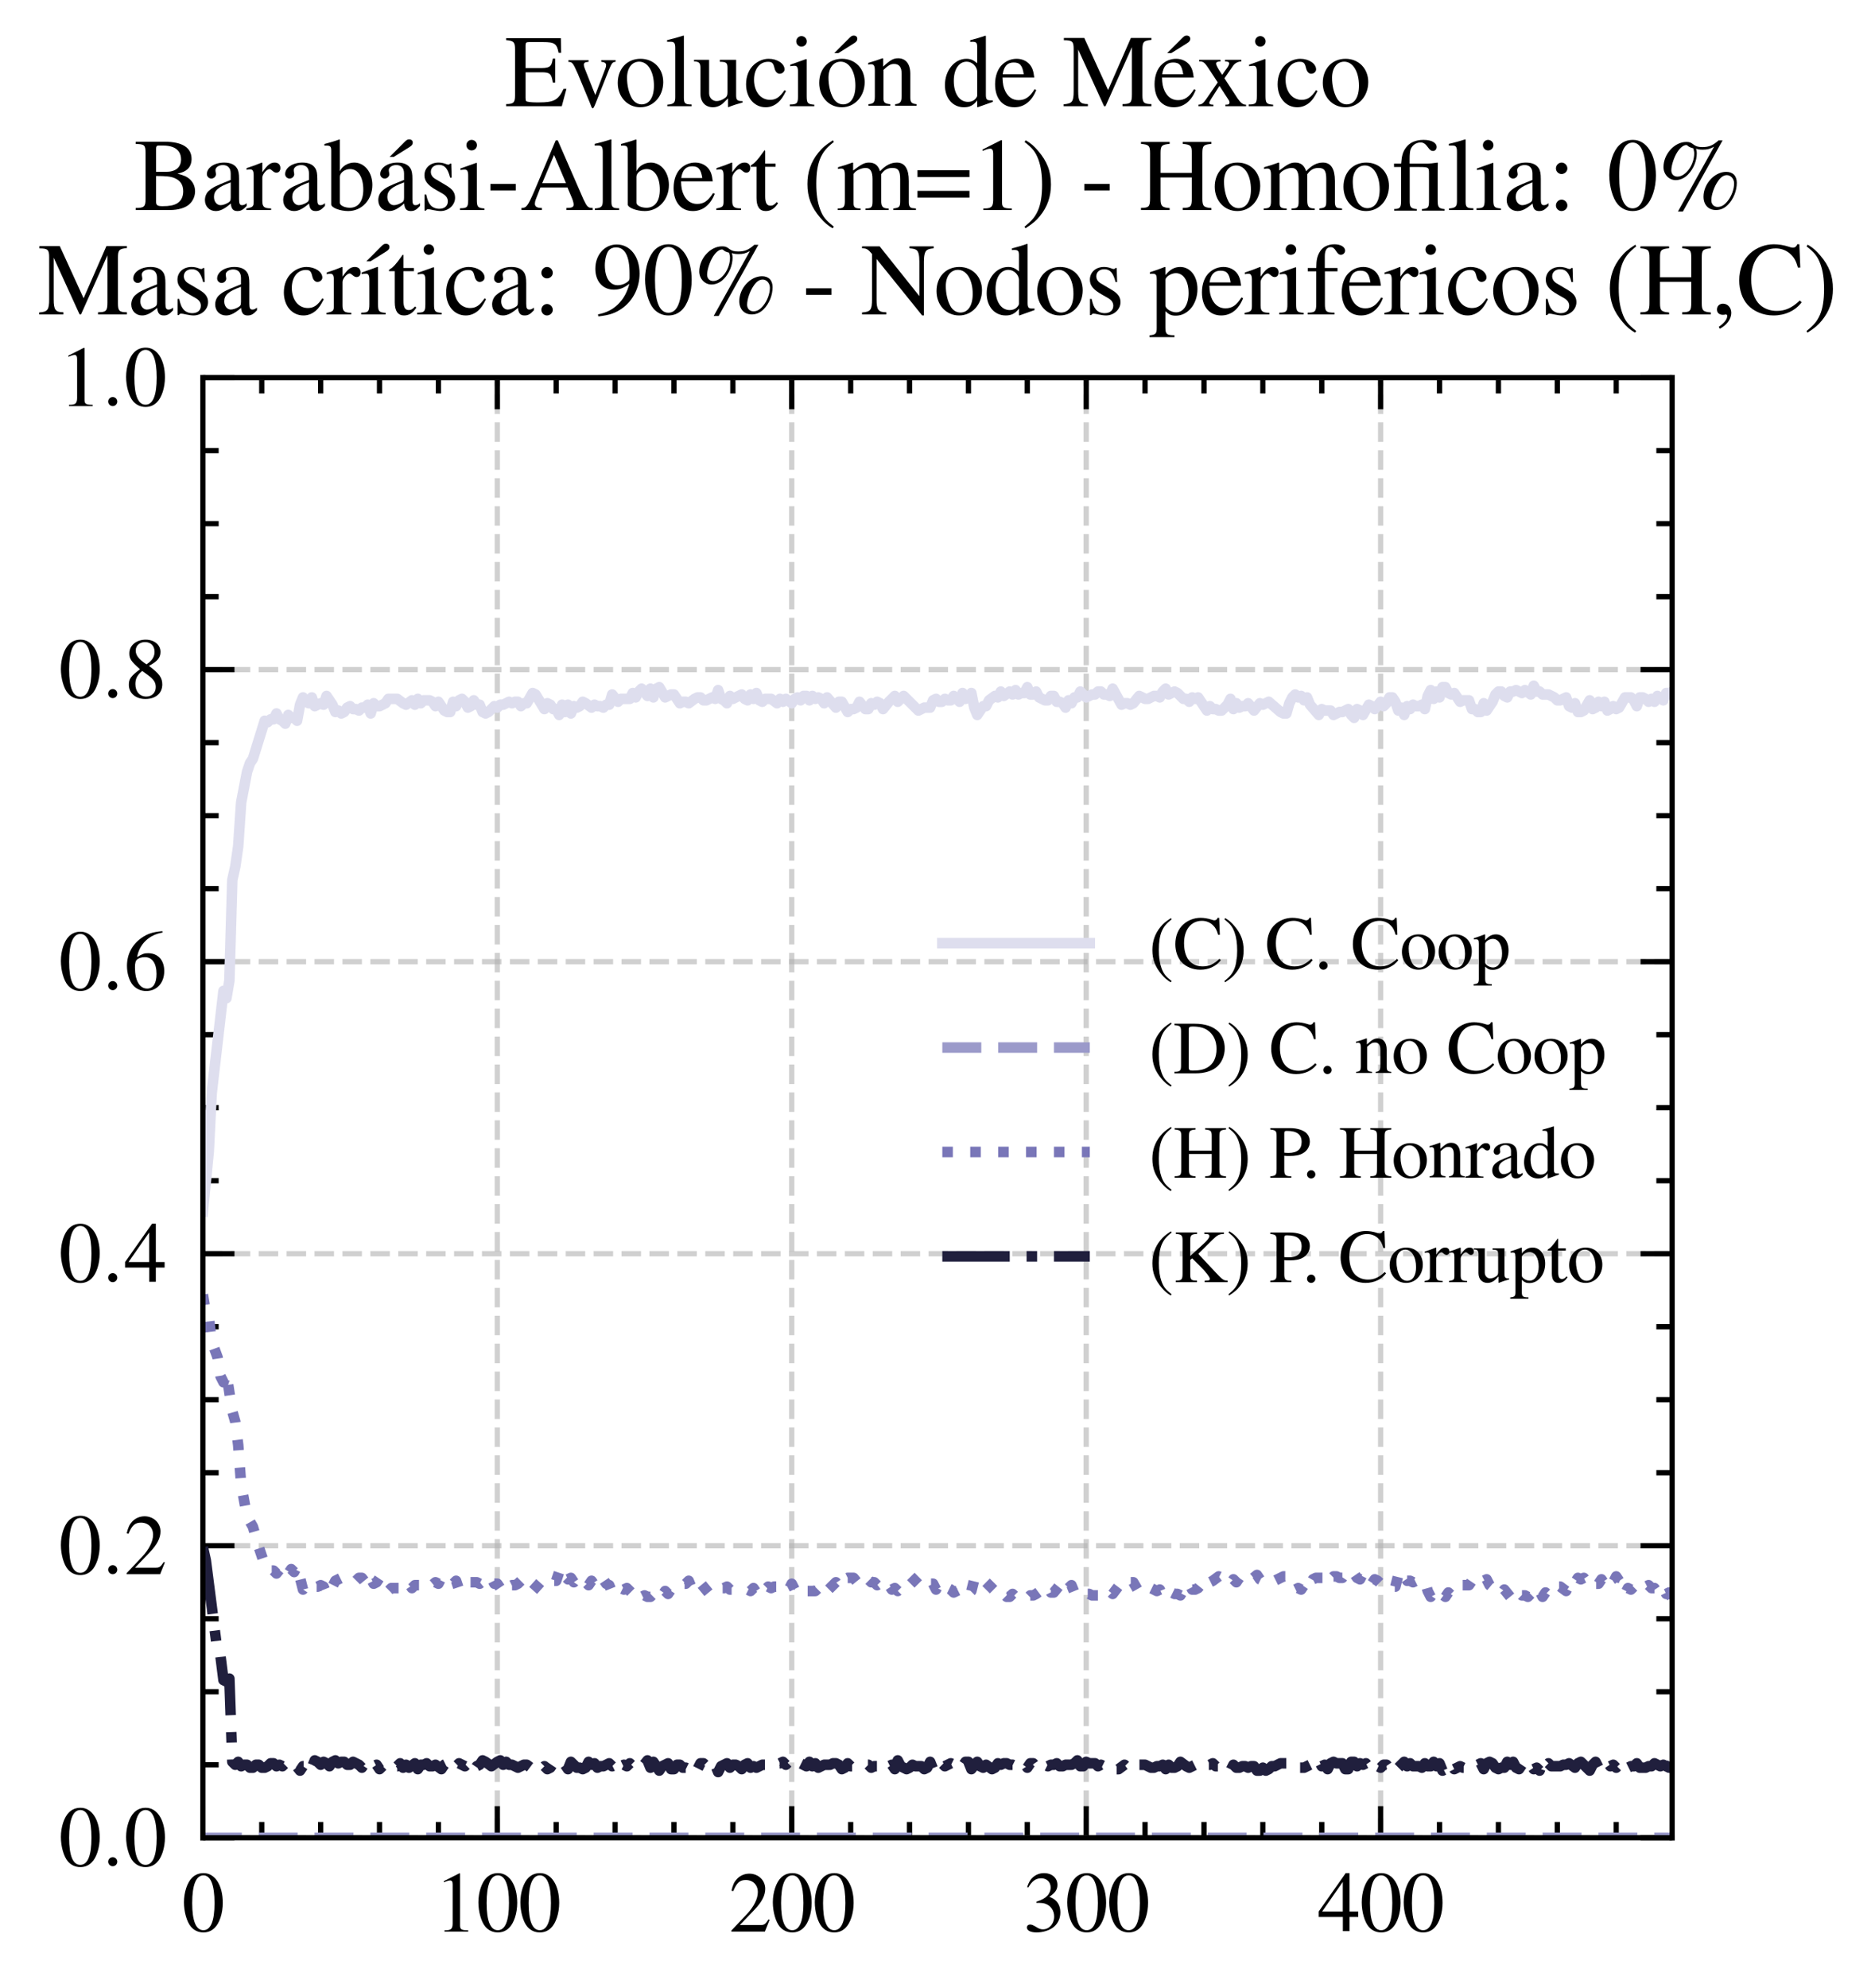 <?xml version="1.0" encoding="utf-8" standalone="no"?>
<!DOCTYPE svg PUBLIC "-//W3C//DTD SVG 1.1//EN"
  "http://www.w3.org/Graphics/SVG/1.1/DTD/svg11.dtd">
<svg xmlns:xlink="http://www.w3.org/1999/xlink" width="178.023pt" height="188.675pt" viewBox="0 0 178.023 188.675" xmlns="http://www.w3.org/2000/svg" version="1.1">
 <defs>
  <style type="text/css">*{stroke-linejoin: round; stroke-linecap: butt}</style>
 </defs>
 <g id="figure_1">
  <g id="patch_1">
   <path d="M 0 188.675 
L 178.023 188.675 
L 178.023 0 
L 0 0 
z
" style="fill: #ffffff"/>
  </g>
  <g id="axes_1">
   <g id="patch_2">
    <path d="M 19.262 174.445 
L 158.762 174.445 
L 158.762 35.845 
L 19.262 35.845 
z
" style="fill: #ffffff"/>
   </g>
   <g id="matplotlib.axis_1">
    <g id="xtick_1">
     <g id="line2d_1">
      <path d="M 19.262 174.445 
L 19.262 35.845 
" clip-path="url(#p9c413226f8)" style="fill: none; stroke-dasharray: 1.85,0.8; stroke-dashoffset: 0; stroke: #b0b0b0; stroke-opacity: 0.6; stroke-width: 0.5"/>
     </g>
     <g id="line2d_2">
      <defs>
       <path id="m2f5f771f47" d="M 0 0 
L 0 -3 
" style="stroke: #000000; stroke-width: 0.5"/>
      </defs>
      <g>
       <use xlink:href="#m2f5f771f47" x="19.262" y="174.445" style="stroke: #000000; stroke-width: 0.5"/>
      </g>
     </g>
     <g id="line2d_3">
      <defs>
       <path id="mdfbaec5fcd" d="M 0 0 
L 0 3 
" style="stroke: #000000; stroke-width: 0.5"/>
      </defs>
      <g>
       <use xlink:href="#mdfbaec5fcd" x="19.262" y="35.845" style="stroke: #000000; stroke-width: 0.5"/>
      </g>
     </g>
     <g id="text_1">
      <!-- $\mathdefault{0}$ -->
      <g transform="translate(17.269 183.349) scale(0.08 -0.08)">
       <defs>
        <path id="NimbusRomNo9L-Regu-30" d="M 1626 4352 
C 1274 4352 1005 4244 768 4020 
C 397 3661 154 2925 154 2176 
C 154 1479 365 730 666 372 
C 902 90 1229 -64 1600 -64 
C 1926 -64 2202 45 2432 269 
C 2803 621 3046 1364 3046 2138 
C 3046 3450 2464 4352 1626 4352 
z
M 1606 4186 
C 2144 4186 2432 3463 2432 2125 
C 2432 788 2150 103 1600 103 
C 1050 103 768 788 768 2119 
C 768 3476 1056 4186 1606 4186 
z
" transform="scale(0.016)"/>
       </defs>
       <use xlink:href="#NimbusRomNo9L-Regu-30" transform="scale(0.996)"/>
      </g>
     </g>
    </g>
    <g id="xtick_2">
     <g id="line2d_4">
      <path d="M 47.217 174.445 
L 47.217 35.845 
" clip-path="url(#p9c413226f8)" style="fill: none; stroke-dasharray: 1.85,0.8; stroke-dashoffset: 0; stroke: #b0b0b0; stroke-opacity: 0.6; stroke-width: 0.5"/>
     </g>
     <g id="line2d_5">
      <g>
       <use xlink:href="#m2f5f771f47" x="47.217" y="174.445" style="stroke: #000000; stroke-width: 0.5"/>
      </g>
     </g>
     <g id="line2d_6">
      <g>
       <use xlink:href="#mdfbaec5fcd" x="47.217" y="35.845" style="stroke: #000000; stroke-width: 0.5"/>
      </g>
     </g>
     <g id="text_2">
      <!-- $\mathdefault{100}$ -->
      <g transform="translate(41.24 183.349) scale(0.08 -0.08)">
       <defs>
        <path id="NimbusRomNo9L-Regu-31" d="M 1862 4339 
L 710 3757 
L 710 3667 
C 787 3699 858 3725 883 3738 
C 998 3783 1107 3808 1171 3808 
C 1306 3808 1363 3711 1363 3505 
L 1363 592 
C 1363 379 1312 232 1210 173 
C 1114 116 1024 96 755 96 
L 755 0 
L 2522 0 
L 2522 96 
C 2016 96 1914 160 1914 470 
L 1914 4327 
L 1862 4339 
z
" transform="scale(0.016)"/>
       </defs>
       <use xlink:href="#NimbusRomNo9L-Regu-31" transform="scale(0.996)"/>
       <use xlink:href="#NimbusRomNo9L-Regu-30" transform="translate(49.813 0) scale(0.996)"/>
       <use xlink:href="#NimbusRomNo9L-Regu-30" transform="translate(99.626 0) scale(0.996)"/>
      </g>
     </g>
    </g>
    <g id="xtick_3">
     <g id="line2d_7">
      <path d="M 75.173 174.445 
L 75.173 35.845 
" clip-path="url(#p9c413226f8)" style="fill: none; stroke-dasharray: 1.85,0.8; stroke-dashoffset: 0; stroke: #b0b0b0; stroke-opacity: 0.6; stroke-width: 0.5"/>
     </g>
     <g id="line2d_8">
      <g>
       <use xlink:href="#m2f5f771f47" x="75.173" y="174.445" style="stroke: #000000; stroke-width: 0.5"/>
      </g>
     </g>
     <g id="line2d_9">
      <g>
       <use xlink:href="#mdfbaec5fcd" x="75.173" y="35.845" style="stroke: #000000; stroke-width: 0.5"/>
      </g>
     </g>
     <g id="text_3">
      <!-- $\mathdefault{200}$ -->
      <g transform="translate(69.196 183.349) scale(0.08 -0.08)">
       <defs>
        <path id="NimbusRomNo9L-Regu-32" d="M 3040 875 
L 2957 907 
C 2720 544 2637 486 2349 486 
L 819 486 
L 1894 1609 
C 2464 2202 2714 2687 2714 3185 
C 2714 3823 2195 4313 1530 4313 
C 1178 4313 845 4173 608 3918 
C 403 3700 307 3496 198 3043 
L 333 3011 
C 589 3636 819 3840 1261 3840 
C 1798 3840 2163 3476 2163 2940 
C 2163 2443 1869 1850 1331 1282 
L 192 77 
L 192 0 
L 2688 0 
L 3040 875 
z
" transform="scale(0.016)"/>
       </defs>
       <use xlink:href="#NimbusRomNo9L-Regu-32" transform="scale(0.996)"/>
       <use xlink:href="#NimbusRomNo9L-Regu-30" transform="translate(49.813 0) scale(0.996)"/>
       <use xlink:href="#NimbusRomNo9L-Regu-30" transform="translate(99.626 0) scale(0.996)"/>
      </g>
     </g>
    </g>
    <g id="xtick_4">
     <g id="line2d_10">
      <path d="M 103.129 174.445 
L 103.129 35.845 
" clip-path="url(#p9c413226f8)" style="fill: none; stroke-dasharray: 1.85,0.8; stroke-dashoffset: 0; stroke: #b0b0b0; stroke-opacity: 0.6; stroke-width: 0.5"/>
     </g>
     <g id="line2d_11">
      <g>
       <use xlink:href="#m2f5f771f47" x="103.129" y="174.445" style="stroke: #000000; stroke-width: 0.5"/>
      </g>
     </g>
     <g id="line2d_12">
      <g>
       <use xlink:href="#mdfbaec5fcd" x="103.129" y="35.845" style="stroke: #000000; stroke-width: 0.5"/>
      </g>
     </g>
     <g id="text_4">
      <!-- $\mathdefault{300}$ -->
      <g transform="translate(97.152 183.349) scale(0.08 -0.08)">
       <defs>
        <path id="NimbusRomNo9L-Regu-33" d="M 979 2138 
C 1357 2138 1504 2125 1658 2068 
C 2054 1927 2304 1562 2304 1120 
C 2304 583 1939 167 1466 167 
C 1293 167 1165 212 928 365 
C 736 480 627 525 518 525 
C 371 525 275 436 275 301 
C 275 77 550 -64 998 -64 
C 1491 -64 1997 103 2298 365 
C 2598 628 2765 999 2765 1428 
C 2765 1754 2662 2055 2477 2253 
C 2349 2394 2227 2471 1946 2592 
C 2387 2893 2547 3130 2547 3476 
C 2547 3994 2138 4352 1549 4352 
C 1229 4352 947 4244 717 4039 
C 525 3866 429 3699 288 3315 
L 384 3290 
C 646 3757 934 3968 1338 3968 
C 1754 3968 2042 3687 2042 3284 
C 2042 3053 1946 2823 1786 2663 
C 1594 2471 1414 2375 979 2221 
L 979 2138 
z
" transform="scale(0.016)"/>
       </defs>
       <use xlink:href="#NimbusRomNo9L-Regu-33" transform="scale(0.996)"/>
       <use xlink:href="#NimbusRomNo9L-Regu-30" transform="translate(49.813 0) scale(0.996)"/>
       <use xlink:href="#NimbusRomNo9L-Regu-30" transform="translate(99.626 0) scale(0.996)"/>
      </g>
     </g>
    </g>
    <g id="xtick_5">
     <g id="line2d_13">
      <path d="M 131.085 174.445 
L 131.085 35.845 
" clip-path="url(#p9c413226f8)" style="fill: none; stroke-dasharray: 1.85,0.8; stroke-dashoffset: 0; stroke: #b0b0b0; stroke-opacity: 0.6; stroke-width: 0.5"/>
     </g>
     <g id="line2d_14">
      <g>
       <use xlink:href="#m2f5f771f47" x="131.085" y="174.445" style="stroke: #000000; stroke-width: 0.5"/>
      </g>
     </g>
     <g id="line2d_15">
      <g>
       <use xlink:href="#mdfbaec5fcd" x="131.085" y="35.845" style="stroke: #000000; stroke-width: 0.5"/>
      </g>
     </g>
     <g id="text_5">
      <!-- $\mathdefault{400}$ -->
      <g transform="translate(125.108 183.349) scale(0.08 -0.08)">
       <defs>
        <path id="NimbusRomNo9L-Regu-34" d="M 3021 1497 
L 2368 1497 
L 2368 4352 
L 2086 4352 
L 77 1497 
L 77 1088 
L 1875 1088 
L 1875 32 
L 2368 32 
L 2368 1088 
L 3021 1088 
L 3021 1497 
z
M 1869 1497 
L 333 1497 
L 1869 3698 
L 1869 1497 
z
" transform="scale(0.016)"/>
       </defs>
       <use xlink:href="#NimbusRomNo9L-Regu-34" transform="scale(0.996)"/>
       <use xlink:href="#NimbusRomNo9L-Regu-30" transform="translate(49.813 0) scale(0.996)"/>
       <use xlink:href="#NimbusRomNo9L-Regu-30" transform="translate(99.626 0) scale(0.996)"/>
      </g>
     </g>
    </g>
    <g id="xtick_6">
     <g id="line2d_16">
      <defs>
       <path id="m6e233a64be" d="M 0 0 
L 0 -1.5 
" style="stroke: #000000; stroke-width: 0.5"/>
      </defs>
      <g>
       <use xlink:href="#m6e233a64be" x="24.853" y="174.445" style="stroke: #000000; stroke-width: 0.5"/>
      </g>
     </g>
     <g id="line2d_17">
      <defs>
       <path id="m8fdc14ffde" d="M 0 0 
L 0 1.5 
" style="stroke: #000000; stroke-width: 0.5"/>
      </defs>
      <g>
       <use xlink:href="#m8fdc14ffde" x="24.853" y="35.845" style="stroke: #000000; stroke-width: 0.5"/>
      </g>
     </g>
    </g>
    <g id="xtick_7">
     <g id="line2d_18">
      <g>
       <use xlink:href="#m6e233a64be" x="30.444" y="174.445" style="stroke: #000000; stroke-width: 0.5"/>
      </g>
     </g>
     <g id="line2d_19">
      <g>
       <use xlink:href="#m8fdc14ffde" x="30.444" y="35.845" style="stroke: #000000; stroke-width: 0.5"/>
      </g>
     </g>
    </g>
    <g id="xtick_8">
     <g id="line2d_20">
      <g>
       <use xlink:href="#m6e233a64be" x="36.035" y="174.445" style="stroke: #000000; stroke-width: 0.5"/>
      </g>
     </g>
     <g id="line2d_21">
      <g>
       <use xlink:href="#m8fdc14ffde" x="36.035" y="35.845" style="stroke: #000000; stroke-width: 0.5"/>
      </g>
     </g>
    </g>
    <g id="xtick_9">
     <g id="line2d_22">
      <g>
       <use xlink:href="#m6e233a64be" x="41.626" y="174.445" style="stroke: #000000; stroke-width: 0.5"/>
      </g>
     </g>
     <g id="line2d_23">
      <g>
       <use xlink:href="#m8fdc14ffde" x="41.626" y="35.845" style="stroke: #000000; stroke-width: 0.5"/>
      </g>
     </g>
    </g>
    <g id="xtick_10">
     <g id="line2d_24">
      <g>
       <use xlink:href="#m6e233a64be" x="52.809" y="174.445" style="stroke: #000000; stroke-width: 0.5"/>
      </g>
     </g>
     <g id="line2d_25">
      <g>
       <use xlink:href="#m8fdc14ffde" x="52.809" y="35.845" style="stroke: #000000; stroke-width: 0.5"/>
      </g>
     </g>
    </g>
    <g id="xtick_11">
     <g id="line2d_26">
      <g>
       <use xlink:href="#m6e233a64be" x="58.4" y="174.445" style="stroke: #000000; stroke-width: 0.5"/>
      </g>
     </g>
     <g id="line2d_27">
      <g>
       <use xlink:href="#m8fdc14ffde" x="58.4" y="35.845" style="stroke: #000000; stroke-width: 0.5"/>
      </g>
     </g>
    </g>
    <g id="xtick_12">
     <g id="line2d_28">
      <g>
       <use xlink:href="#m6e233a64be" x="63.991" y="174.445" style="stroke: #000000; stroke-width: 0.5"/>
      </g>
     </g>
     <g id="line2d_29">
      <g>
       <use xlink:href="#m8fdc14ffde" x="63.991" y="35.845" style="stroke: #000000; stroke-width: 0.5"/>
      </g>
     </g>
    </g>
    <g id="xtick_13">
     <g id="line2d_30">
      <g>
       <use xlink:href="#m6e233a64be" x="69.582" y="174.445" style="stroke: #000000; stroke-width: 0.5"/>
      </g>
     </g>
     <g id="line2d_31">
      <g>
       <use xlink:href="#m8fdc14ffde" x="69.582" y="35.845" style="stroke: #000000; stroke-width: 0.5"/>
      </g>
     </g>
    </g>
    <g id="xtick_14">
     <g id="line2d_32">
      <g>
       <use xlink:href="#m6e233a64be" x="80.765" y="174.445" style="stroke: #000000; stroke-width: 0.5"/>
      </g>
     </g>
     <g id="line2d_33">
      <g>
       <use xlink:href="#m8fdc14ffde" x="80.765" y="35.845" style="stroke: #000000; stroke-width: 0.5"/>
      </g>
     </g>
    </g>
    <g id="xtick_15">
     <g id="line2d_34">
      <g>
       <use xlink:href="#m6e233a64be" x="86.356" y="174.445" style="stroke: #000000; stroke-width: 0.5"/>
      </g>
     </g>
     <g id="line2d_35">
      <g>
       <use xlink:href="#m8fdc14ffde" x="86.356" y="35.845" style="stroke: #000000; stroke-width: 0.5"/>
      </g>
     </g>
    </g>
    <g id="xtick_16">
     <g id="line2d_36">
      <g>
       <use xlink:href="#m6e233a64be" x="91.947" y="174.445" style="stroke: #000000; stroke-width: 0.5"/>
      </g>
     </g>
     <g id="line2d_37">
      <g>
       <use xlink:href="#m8fdc14ffde" x="91.947" y="35.845" style="stroke: #000000; stroke-width: 0.5"/>
      </g>
     </g>
    </g>
    <g id="xtick_17">
     <g id="line2d_38">
      <g>
       <use xlink:href="#m6e233a64be" x="97.538" y="174.445" style="stroke: #000000; stroke-width: 0.5"/>
      </g>
     </g>
     <g id="line2d_39">
      <g>
       <use xlink:href="#m8fdc14ffde" x="97.538" y="35.845" style="stroke: #000000; stroke-width: 0.5"/>
      </g>
     </g>
    </g>
    <g id="xtick_18">
     <g id="line2d_40">
      <g>
       <use xlink:href="#m6e233a64be" x="108.72" y="174.445" style="stroke: #000000; stroke-width: 0.5"/>
      </g>
     </g>
     <g id="line2d_41">
      <g>
       <use xlink:href="#m8fdc14ffde" x="108.72" y="35.845" style="stroke: #000000; stroke-width: 0.5"/>
      </g>
     </g>
    </g>
    <g id="xtick_19">
     <g id="line2d_42">
      <g>
       <use xlink:href="#m6e233a64be" x="114.312" y="174.445" style="stroke: #000000; stroke-width: 0.5"/>
      </g>
     </g>
     <g id="line2d_43">
      <g>
       <use xlink:href="#m8fdc14ffde" x="114.312" y="35.845" style="stroke: #000000; stroke-width: 0.5"/>
      </g>
     </g>
    </g>
    <g id="xtick_20">
     <g id="line2d_44">
      <g>
       <use xlink:href="#m6e233a64be" x="119.903" y="174.445" style="stroke: #000000; stroke-width: 0.5"/>
      </g>
     </g>
     <g id="line2d_45">
      <g>
       <use xlink:href="#m8fdc14ffde" x="119.903" y="35.845" style="stroke: #000000; stroke-width: 0.5"/>
      </g>
     </g>
    </g>
    <g id="xtick_21">
     <g id="line2d_46">
      <g>
       <use xlink:href="#m6e233a64be" x="125.494" y="174.445" style="stroke: #000000; stroke-width: 0.5"/>
      </g>
     </g>
     <g id="line2d_47">
      <g>
       <use xlink:href="#m8fdc14ffde" x="125.494" y="35.845" style="stroke: #000000; stroke-width: 0.5"/>
      </g>
     </g>
    </g>
    <g id="xtick_22">
     <g id="line2d_48">
      <g>
       <use xlink:href="#m6e233a64be" x="136.676" y="174.445" style="stroke: #000000; stroke-width: 0.5"/>
      </g>
     </g>
     <g id="line2d_49">
      <g>
       <use xlink:href="#m8fdc14ffde" x="136.676" y="35.845" style="stroke: #000000; stroke-width: 0.5"/>
      </g>
     </g>
    </g>
    <g id="xtick_23">
     <g id="line2d_50">
      <g>
       <use xlink:href="#m6e233a64be" x="142.268" y="174.445" style="stroke: #000000; stroke-width: 0.5"/>
      </g>
     </g>
     <g id="line2d_51">
      <g>
       <use xlink:href="#m8fdc14ffde" x="142.268" y="35.845" style="stroke: #000000; stroke-width: 0.5"/>
      </g>
     </g>
    </g>
    <g id="xtick_24">
     <g id="line2d_52">
      <g>
       <use xlink:href="#m6e233a64be" x="147.859" y="174.445" style="stroke: #000000; stroke-width: 0.5"/>
      </g>
     </g>
     <g id="line2d_53">
      <g>
       <use xlink:href="#m8fdc14ffde" x="147.859" y="35.845" style="stroke: #000000; stroke-width: 0.5"/>
      </g>
     </g>
    </g>
    <g id="xtick_25">
     <g id="line2d_54">
      <g>
       <use xlink:href="#m6e233a64be" x="153.45" y="174.445" style="stroke: #000000; stroke-width: 0.5"/>
      </g>
     </g>
     <g id="line2d_55">
      <g>
       <use xlink:href="#m8fdc14ffde" x="153.45" y="35.845" style="stroke: #000000; stroke-width: 0.5"/>
      </g>
     </g>
    </g>
   </g>
   <g id="matplotlib.axis_2">
    <g id="ytick_1">
     <g id="line2d_56">
      <path d="M 19.262 174.445 
L 158.762 174.445 
" clip-path="url(#p9c413226f8)" style="fill: none; stroke-dasharray: 1.85,0.8; stroke-dashoffset: 0; stroke: #b0b0b0; stroke-opacity: 0.6; stroke-width: 0.5"/>
     </g>
     <g id="line2d_57">
      <defs>
       <path id="m4dcb613dc1" d="M 0 0 
L 3 0 
" style="stroke: #000000; stroke-width: 0.5"/>
      </defs>
      <g>
       <use xlink:href="#m4dcb613dc1" x="19.262" y="174.445" style="stroke: #000000; stroke-width: 0.5"/>
      </g>
     </g>
     <g id="line2d_58">
      <defs>
       <path id="m3787dc1dc3" d="M 0 0 
L -3 0 
" style="stroke: #000000; stroke-width: 0.5"/>
      </defs>
      <g>
       <use xlink:href="#m3787dc1dc3" x="158.762" y="174.445" style="stroke: #000000; stroke-width: 0.5"/>
      </g>
     </g>
     <g id="text_6">
      <!-- $\mathdefault{0.0}$ -->
      <g transform="translate(5.584 177.147) scale(0.08 -0.08)">
       <defs>
        <path id="CMMI10-3a" d="M 1229 338 
C 1229 522 1075 675 890 675 
C 704 675 550 522 550 338 
C 550 153 704 0 890 0 
C 1075 0 1229 153 1229 338 
z
" transform="scale(0.016)"/>
       </defs>
       <use xlink:href="#NimbusRomNo9L-Regu-30" transform="scale(0.996)"/>
       <use xlink:href="#CMMI10-3a" transform="translate(49.813 0) scale(0.996)"/>
       <use xlink:href="#NimbusRomNo9L-Regu-30" transform="translate(77.409 0) scale(0.996)"/>
      </g>
     </g>
    </g>
    <g id="ytick_2">
     <g id="line2d_59">
      <path d="M 19.262 146.725 
L 158.762 146.725 
" clip-path="url(#p9c413226f8)" style="fill: none; stroke-dasharray: 1.85,0.8; stroke-dashoffset: 0; stroke: #b0b0b0; stroke-opacity: 0.6; stroke-width: 0.5"/>
     </g>
     <g id="line2d_60">
      <g>
       <use xlink:href="#m4dcb613dc1" x="19.262" y="146.725" style="stroke: #000000; stroke-width: 0.5"/>
      </g>
     </g>
     <g id="line2d_61">
      <g>
       <use xlink:href="#m3787dc1dc3" x="158.762" y="146.725" style="stroke: #000000; stroke-width: 0.5"/>
      </g>
     </g>
     <g id="text_7">
      <!-- $\mathdefault{0.2}$ -->
      <g transform="translate(5.584 149.427) scale(0.08 -0.08)">
       <use xlink:href="#NimbusRomNo9L-Regu-30" transform="scale(0.996)"/>
       <use xlink:href="#CMMI10-3a" transform="translate(49.813 0) scale(0.996)"/>
       <use xlink:href="#NimbusRomNo9L-Regu-32" transform="translate(77.409 0) scale(0.996)"/>
      </g>
     </g>
    </g>
    <g id="ytick_3">
     <g id="line2d_62">
      <path d="M 19.262 119.005 
L 158.762 119.005 
" clip-path="url(#p9c413226f8)" style="fill: none; stroke-dasharray: 1.85,0.8; stroke-dashoffset: 0; stroke: #b0b0b0; stroke-opacity: 0.6; stroke-width: 0.5"/>
     </g>
     <g id="line2d_63">
      <g>
       <use xlink:href="#m4dcb613dc1" x="19.262" y="119.005" style="stroke: #000000; stroke-width: 0.5"/>
      </g>
     </g>
     <g id="line2d_64">
      <g>
       <use xlink:href="#m3787dc1dc3" x="158.762" y="119.005" style="stroke: #000000; stroke-width: 0.5"/>
      </g>
     </g>
     <g id="text_8">
      <!-- $\mathdefault{0.4}$ -->
      <g transform="translate(5.584 121.707) scale(0.08 -0.08)">
       <use xlink:href="#NimbusRomNo9L-Regu-30" transform="scale(0.996)"/>
       <use xlink:href="#CMMI10-3a" transform="translate(49.813 0) scale(0.996)"/>
       <use xlink:href="#NimbusRomNo9L-Regu-34" transform="translate(77.409 0) scale(0.996)"/>
      </g>
     </g>
    </g>
    <g id="ytick_4">
     <g id="line2d_65">
      <path d="M 19.262 91.285 
L 158.762 91.285 
" clip-path="url(#p9c413226f8)" style="fill: none; stroke-dasharray: 1.85,0.8; stroke-dashoffset: 0; stroke: #b0b0b0; stroke-opacity: 0.6; stroke-width: 0.5"/>
     </g>
     <g id="line2d_66">
      <g>
       <use xlink:href="#m4dcb613dc1" x="19.262" y="91.285" style="stroke: #000000; stroke-width: 0.5"/>
      </g>
     </g>
     <g id="line2d_67">
      <g>
       <use xlink:href="#m3787dc1dc3" x="158.762" y="91.285" style="stroke: #000000; stroke-width: 0.5"/>
      </g>
     </g>
     <g id="text_9">
      <!-- $\mathdefault{0.6}$ -->
      <g transform="translate(5.584 93.987) scale(0.08 -0.08)">
       <defs>
        <path id="NimbusRomNo9L-Regu-36" d="M 2854 4391 
C 2125 4327 1754 4205 1286 3879 
C 595 3386 218 2656 218 1802 
C 218 1248 390 688 666 370 
C 909 89 1254 -64 1651 -64 
C 2445 -64 2995 541 2995 1421 
C 2995 2236 2528 2752 1792 2752 
C 1510 2752 1376 2707 973 2464 
C 1146 3431 1862 4122 2867 4288 
L 2854 4391 
z
M 1549 2458 
C 2099 2458 2419 2000 2419 1204 
C 2419 504 2170 116 1722 116 
C 1158 116 813 714 813 1700 
C 813 2025 864 2203 992 2299 
C 1126 2400 1325 2458 1549 2458 
z
" transform="scale(0.016)"/>
       </defs>
       <use xlink:href="#NimbusRomNo9L-Regu-30" transform="scale(0.996)"/>
       <use xlink:href="#CMMI10-3a" transform="translate(49.813 0) scale(0.996)"/>
       <use xlink:href="#NimbusRomNo9L-Regu-36" transform="translate(77.409 0) scale(0.996)"/>
      </g>
     </g>
    </g>
    <g id="ytick_5">
     <g id="line2d_68">
      <path d="M 19.262 63.565 
L 158.762 63.565 
" clip-path="url(#p9c413226f8)" style="fill: none; stroke-dasharray: 1.85,0.8; stroke-dashoffset: 0; stroke: #b0b0b0; stroke-opacity: 0.6; stroke-width: 0.5"/>
     </g>
     <g id="line2d_69">
      <g>
       <use xlink:href="#m4dcb613dc1" x="19.262" y="63.565" style="stroke: #000000; stroke-width: 0.5"/>
      </g>
     </g>
     <g id="line2d_70">
      <g>
       <use xlink:href="#m3787dc1dc3" x="158.762" y="63.565" style="stroke: #000000; stroke-width: 0.5"/>
      </g>
     </g>
     <g id="text_10">
      <!-- $\mathdefault{0.8}$ -->
      <g transform="translate(5.584 66.267) scale(0.08 -0.08)">
       <defs>
        <path id="NimbusRomNo9L-Regu-38" d="M 1856 2400 
C 2490 2740 2714 3008 2714 3444 
C 2714 3968 2253 4352 1613 4352 
C 915 4352 397 3924 397 3341 
C 397 2925 518 2740 1190 2151 
C 499 1626 358 1428 358 992 
C 358 372 864 -64 1587 -64 
C 2355 -64 2848 359 2848 1018 
C 2848 1511 2630 1824 1856 2400 
z
M 1741 1741 
C 2208 1408 2362 1178 2362 820 
C 2362 404 2074 116 1658 116 
C 1171 116 845 487 845 1044 
C 845 1453 986 1722 1357 2023 
L 1741 1741 
z
M 1670 2516 
C 1101 2887 870 3181 870 3540 
C 870 3911 1158 4173 1562 4173 
C 1997 4173 2272 3892 2272 3450 
C 2272 3085 2093 2797 1728 2554 
C 1696 2535 1696 2535 1670 2516 
z
" transform="scale(0.016)"/>
       </defs>
       <use xlink:href="#NimbusRomNo9L-Regu-30" transform="scale(0.996)"/>
       <use xlink:href="#CMMI10-3a" transform="translate(49.813 0) scale(0.996)"/>
       <use xlink:href="#NimbusRomNo9L-Regu-38" transform="translate(77.409 0) scale(0.996)"/>
      </g>
     </g>
    </g>
    <g id="ytick_6">
     <g id="line2d_71">
      <path d="M 19.262 35.845 
L 158.762 35.845 
" clip-path="url(#p9c413226f8)" style="fill: none; stroke-dasharray: 1.85,0.8; stroke-dashoffset: 0; stroke: #b0b0b0; stroke-opacity: 0.6; stroke-width: 0.5"/>
     </g>
     <g id="line2d_72">
      <g>
       <use xlink:href="#m4dcb613dc1" x="19.262" y="35.845" style="stroke: #000000; stroke-width: 0.5"/>
      </g>
     </g>
     <g id="line2d_73">
      <g>
       <use xlink:href="#m3787dc1dc3" x="158.762" y="35.845" style="stroke: #000000; stroke-width: 0.5"/>
      </g>
     </g>
     <g id="text_11">
      <!-- $\mathdefault{1.0}$ -->
      <g transform="translate(5.584 38.547) scale(0.08 -0.08)">
       <use xlink:href="#NimbusRomNo9L-Regu-31" transform="scale(0.996)"/>
       <use xlink:href="#CMMI10-3a" transform="translate(49.813 0) scale(0.996)"/>
       <use xlink:href="#NimbusRomNo9L-Regu-30" transform="translate(77.409 0) scale(0.996)"/>
      </g>
     </g>
    </g>
    <g id="ytick_7">
     <g id="line2d_74">
      <defs>
       <path id="mf43c2d6119" d="M 0 0 
L 1.5 0 
" style="stroke: #000000; stroke-width: 0.5"/>
      </defs>
      <g>
       <use xlink:href="#mf43c2d6119" x="19.262" y="167.515" style="stroke: #000000; stroke-width: 0.5"/>
      </g>
     </g>
     <g id="line2d_75">
      <defs>
       <path id="md9cfb2fb0b" d="M 0 0 
L -1.5 0 
" style="stroke: #000000; stroke-width: 0.5"/>
      </defs>
      <g>
       <use xlink:href="#md9cfb2fb0b" x="158.762" y="167.515" style="stroke: #000000; stroke-width: 0.5"/>
      </g>
     </g>
    </g>
    <g id="ytick_8">
     <g id="line2d_76">
      <g>
       <use xlink:href="#mf43c2d6119" x="19.262" y="160.585" style="stroke: #000000; stroke-width: 0.5"/>
      </g>
     </g>
     <g id="line2d_77">
      <g>
       <use xlink:href="#md9cfb2fb0b" x="158.762" y="160.585" style="stroke: #000000; stroke-width: 0.5"/>
      </g>
     </g>
    </g>
    <g id="ytick_9">
     <g id="line2d_78">
      <g>
       <use xlink:href="#mf43c2d6119" x="19.262" y="153.655" style="stroke: #000000; stroke-width: 0.5"/>
      </g>
     </g>
     <g id="line2d_79">
      <g>
       <use xlink:href="#md9cfb2fb0b" x="158.762" y="153.655" style="stroke: #000000; stroke-width: 0.5"/>
      </g>
     </g>
    </g>
    <g id="ytick_10">
     <g id="line2d_80">
      <g>
       <use xlink:href="#mf43c2d6119" x="19.262" y="139.795" style="stroke: #000000; stroke-width: 0.5"/>
      </g>
     </g>
     <g id="line2d_81">
      <g>
       <use xlink:href="#md9cfb2fb0b" x="158.762" y="139.795" style="stroke: #000000; stroke-width: 0.5"/>
      </g>
     </g>
    </g>
    <g id="ytick_11">
     <g id="line2d_82">
      <g>
       <use xlink:href="#mf43c2d6119" x="19.262" y="132.865" style="stroke: #000000; stroke-width: 0.5"/>
      </g>
     </g>
     <g id="line2d_83">
      <g>
       <use xlink:href="#md9cfb2fb0b" x="158.762" y="132.865" style="stroke: #000000; stroke-width: 0.5"/>
      </g>
     </g>
    </g>
    <g id="ytick_12">
     <g id="line2d_84">
      <g>
       <use xlink:href="#mf43c2d6119" x="19.262" y="125.935" style="stroke: #000000; stroke-width: 0.5"/>
      </g>
     </g>
     <g id="line2d_85">
      <g>
       <use xlink:href="#md9cfb2fb0b" x="158.762" y="125.935" style="stroke: #000000; stroke-width: 0.5"/>
      </g>
     </g>
    </g>
    <g id="ytick_13">
     <g id="line2d_86">
      <g>
       <use xlink:href="#mf43c2d6119" x="19.262" y="112.075" style="stroke: #000000; stroke-width: 0.5"/>
      </g>
     </g>
     <g id="line2d_87">
      <g>
       <use xlink:href="#md9cfb2fb0b" x="158.762" y="112.075" style="stroke: #000000; stroke-width: 0.5"/>
      </g>
     </g>
    </g>
    <g id="ytick_14">
     <g id="line2d_88">
      <g>
       <use xlink:href="#mf43c2d6119" x="19.262" y="105.145" style="stroke: #000000; stroke-width: 0.5"/>
      </g>
     </g>
     <g id="line2d_89">
      <g>
       <use xlink:href="#md9cfb2fb0b" x="158.762" y="105.145" style="stroke: #000000; stroke-width: 0.5"/>
      </g>
     </g>
    </g>
    <g id="ytick_15">
     <g id="line2d_90">
      <g>
       <use xlink:href="#mf43c2d6119" x="19.262" y="98.215" style="stroke: #000000; stroke-width: 0.5"/>
      </g>
     </g>
     <g id="line2d_91">
      <g>
       <use xlink:href="#md9cfb2fb0b" x="158.762" y="98.215" style="stroke: #000000; stroke-width: 0.5"/>
      </g>
     </g>
    </g>
    <g id="ytick_16">
     <g id="line2d_92">
      <g>
       <use xlink:href="#mf43c2d6119" x="19.262" y="84.355" style="stroke: #000000; stroke-width: 0.5"/>
      </g>
     </g>
     <g id="line2d_93">
      <g>
       <use xlink:href="#md9cfb2fb0b" x="158.762" y="84.355" style="stroke: #000000; stroke-width: 0.5"/>
      </g>
     </g>
    </g>
    <g id="ytick_17">
     <g id="line2d_94">
      <g>
       <use xlink:href="#mf43c2d6119" x="19.262" y="77.425" style="stroke: #000000; stroke-width: 0.5"/>
      </g>
     </g>
     <g id="line2d_95">
      <g>
       <use xlink:href="#md9cfb2fb0b" x="158.762" y="77.425" style="stroke: #000000; stroke-width: 0.5"/>
      </g>
     </g>
    </g>
    <g id="ytick_18">
     <g id="line2d_96">
      <g>
       <use xlink:href="#mf43c2d6119" x="19.262" y="70.495" style="stroke: #000000; stroke-width: 0.5"/>
      </g>
     </g>
     <g id="line2d_97">
      <g>
       <use xlink:href="#md9cfb2fb0b" x="158.762" y="70.495" style="stroke: #000000; stroke-width: 0.5"/>
      </g>
     </g>
    </g>
    <g id="ytick_19">
     <g id="line2d_98">
      <g>
       <use xlink:href="#mf43c2d6119" x="19.262" y="56.635" style="stroke: #000000; stroke-width: 0.5"/>
      </g>
     </g>
     <g id="line2d_99">
      <g>
       <use xlink:href="#md9cfb2fb0b" x="158.762" y="56.635" style="stroke: #000000; stroke-width: 0.5"/>
      </g>
     </g>
    </g>
    <g id="ytick_20">
     <g id="line2d_100">
      <g>
       <use xlink:href="#mf43c2d6119" x="19.262" y="49.705" style="stroke: #000000; stroke-width: 0.5"/>
      </g>
     </g>
     <g id="line2d_101">
      <g>
       <use xlink:href="#md9cfb2fb0b" x="158.762" y="49.705" style="stroke: #000000; stroke-width: 0.5"/>
      </g>
     </g>
    </g>
    <g id="ytick_21">
     <g id="line2d_102">
      <g>
       <use xlink:href="#mf43c2d6119" x="19.262" y="42.775" style="stroke: #000000; stroke-width: 0.5"/>
      </g>
     </g>
     <g id="line2d_103">
      <g>
       <use xlink:href="#md9cfb2fb0b" x="158.762" y="42.775" style="stroke: #000000; stroke-width: 0.5"/>
      </g>
     </g>
    </g>
   </g>
   <g id="line2d_104">
    <path d="M 19.262 114.986 
L 19.821 109.303 
L 20.1 103.759 
L 21.218 94.057 
L 21.498 94.75 
L 21.778 93.087 
L 22.057 83.524 
L 22.337 82.276 
L 22.616 80.336 
L 22.896 76.178 
L 23.455 73.267 
L 23.734 72.436 
L 24.014 72.02 
L 25.132 68.416 
L 25.412 68.555 
L 25.691 68.278 
L 25.971 68.278 
L 26.251 67.723 
L 26.53 68.278 
L 26.81 68.416 
L 27.089 68.694 
L 27.369 67.862 
L 27.648 68.139 
L 27.928 68.139 
L 28.207 68.416 
L 28.487 66.892 
L 28.767 66.199 
L 29.046 66.615 
L 29.326 66.753 
L 29.605 66.199 
L 29.885 67.03 
L 30.444 66.753 
L 30.723 66.892 
L 31.003 66.06 
L 31.562 66.892 
L 31.842 67.585 
L 32.121 67.446 
L 32.401 67.723 
L 32.68 67.585 
L 32.96 67.169 
L 33.239 67.03 
L 33.519 67.308 
L 33.799 67.308 
L 34.078 67.446 
L 34.358 67.169 
L 34.637 67.169 
L 34.917 66.892 
L 35.196 67.723 
L 35.476 66.753 
L 35.756 67.03 
L 36.035 67.03 
L 36.594 66.753 
L 36.874 66.337 
L 37.712 66.337 
L 38.272 66.753 
L 38.551 66.892 
L 39.11 66.476 
L 39.39 66.892 
L 39.669 66.337 
L 39.949 66.753 
L 40.228 66.476 
L 40.788 66.476 
L 41.067 66.615 
L 41.347 67.03 
L 41.626 66.615 
L 42.185 67.446 
L 42.465 67.585 
L 42.745 67.585 
L 43.024 66.615 
L 43.304 67.03 
L 43.583 66.476 
L 43.863 66.337 
L 44.142 66.615 
L 44.422 67.169 
L 44.701 67.03 
L 44.981 66.476 
L 45.261 66.892 
L 45.54 66.892 
L 45.82 67.585 
L 46.099 67.723 
L 46.379 67.585 
L 46.938 67.03 
L 47.217 67.169 
L 47.497 66.892 
L 47.777 66.892 
L 48.336 66.615 
L 48.615 66.753 
L 48.895 66.615 
L 49.174 66.615 
L 49.454 67.03 
L 49.733 66.753 
L 50.013 66.753 
L 50.572 65.783 
L 50.852 65.922 
L 51.69 67.308 
L 51.97 66.753 
L 52.25 66.892 
L 52.529 67.308 
L 52.809 67.308 
L 53.088 67.862 
L 53.368 66.892 
L 53.647 67.585 
L 53.927 66.892 
L 54.206 67.723 
L 54.486 67.03 
L 54.766 67.169 
L 55.045 67.03 
L 55.325 66.615 
L 55.604 66.753 
L 56.163 67.169 
L 56.443 66.892 
L 56.722 67.03 
L 57.002 67.03 
L 57.282 67.169 
L 57.561 66.892 
L 57.841 66.892 
L 58.12 65.922 
L 58.679 66.615 
L 58.959 66.337 
L 59.798 66.337 
L 60.077 65.783 
L 60.357 66.199 
L 60.636 65.644 
L 60.916 65.367 
L 61.475 66.06 
L 61.755 65.367 
L 62.034 66.199 
L 62.314 65.367 
L 62.593 65.229 
L 63.152 66.199 
L 63.711 65.922 
L 63.991 65.922 
L 64.55 66.753 
L 64.83 66.615 
L 65.109 66.615 
L 65.389 66.753 
L 65.948 66.337 
L 66.227 66.199 
L 66.507 66.199 
L 66.787 66.476 
L 67.066 66.476 
L 67.625 66.199 
L 67.905 66.337 
L 68.184 65.506 
L 68.464 66.337 
L 68.744 66.476 
L 69.023 66.753 
L 69.303 66.06 
L 69.582 66.337 
L 70.421 65.922 
L 70.7 66.337 
L 70.98 66.476 
L 71.26 65.922 
L 71.539 66.337 
L 71.819 65.783 
L 72.098 66.476 
L 72.378 66.615 
L 72.657 66.337 
L 73.216 66.337 
L 73.776 66.753 
L 74.055 66.337 
L 74.335 66.615 
L 74.614 66.337 
L 75.173 66.753 
L 75.453 66.337 
L 75.732 66.199 
L 76.012 66.476 
L 76.292 66.06 
L 76.571 66.06 
L 76.851 66.476 
L 77.13 66.06 
L 77.41 66.337 
L 77.689 66.199 
L 77.969 66.337 
L 78.249 66.753 
L 78.528 66.199 
L 79.367 67.169 
L 79.646 66.615 
L 79.926 66.615 
L 80.485 67.585 
L 80.765 67.308 
L 81.044 67.308 
L 81.324 67.169 
L 81.603 66.615 
L 82.162 67.308 
L 82.442 67.308 
L 82.721 66.753 
L 83.001 66.892 
L 83.281 66.615 
L 83.56 66.753 
L 83.84 67.308 
L 84.399 66.615 
L 84.958 66.06 
L 85.237 66.615 
L 85.797 66.06 
L 87.194 67.446 
L 87.754 67.169 
L 88.313 67.169 
L 88.592 66.476 
L 88.872 66.337 
L 89.151 66.615 
L 89.431 66.615 
L 89.71 66.337 
L 89.99 66.476 
L 90.27 66.476 
L 90.549 66.06 
L 91.108 66.615 
L 91.388 65.783 
L 91.667 66.337 
L 91.947 66.199 
L 92.226 65.783 
L 92.506 67.169 
L 92.786 67.862 
L 93.345 67.03 
L 93.624 67.03 
L 93.904 66.476 
L 94.463 66.06 
L 94.743 66.199 
L 95.022 65.644 
L 95.302 66.06 
L 95.861 65.644 
L 96.14 65.922 
L 96.42 65.506 
L 96.699 65.922 
L 96.979 65.783 
L 97.259 65.783 
L 97.538 65.229 
L 97.818 65.922 
L 98.097 65.922 
L 98.377 65.644 
L 98.656 66.199 
L 99.215 66.476 
L 99.495 66.476 
L 99.775 66.06 
L 100.054 66.06 
L 100.334 66.615 
L 100.613 66.615 
L 100.893 66.753 
L 101.172 67.169 
L 101.452 66.476 
L 101.731 66.753 
L 102.011 66.199 
L 102.291 66.199 
L 102.57 65.644 
L 103.129 66.199 
L 103.688 65.922 
L 103.968 65.922 
L 104.248 65.644 
L 104.527 65.644 
L 104.807 65.922 
L 105.086 65.922 
L 105.366 66.06 
L 105.645 65.367 
L 106.484 66.892 
L 106.764 66.753 
L 107.043 66.753 
L 107.323 66.892 
L 107.602 66.753 
L 108.161 66.06 
L 108.72 66.337 
L 109 66.337 
L 109.559 66.06 
L 109.839 66.06 
L 110.118 66.199 
L 110.398 65.644 
L 110.677 65.367 
L 110.957 65.922 
L 111.516 65.644 
L 111.796 65.783 
L 112.355 66.337 
L 112.634 66.337 
L 112.914 66.615 
L 113.193 66.199 
L 113.473 66.337 
L 113.753 66.199 
L 114.591 67.446 
L 114.871 67.03 
L 115.15 67.308 
L 115.43 67.308 
L 115.709 67.446 
L 115.989 67.446 
L 116.548 66.892 
L 116.828 66.337 
L 117.107 67.308 
L 117.387 66.753 
L 117.666 67.169 
L 117.946 67.03 
L 118.225 67.03 
L 118.505 66.753 
L 119.064 67.446 
L 119.623 66.753 
L 119.903 66.892 
L 120.462 66.615 
L 121.58 67.585 
L 121.86 67.723 
L 122.139 67.723 
L 122.419 66.753 
L 122.698 66.199 
L 122.978 65.922 
L 123.258 66.199 
L 123.537 66.06 
L 123.817 66.476 
L 124.096 66.199 
L 124.376 66.892 
L 125.214 67.862 
L 125.494 67.308 
L 125.774 67.446 
L 126.333 67.446 
L 126.612 67.862 
L 127.171 67.585 
L 127.451 67.585 
L 128.01 67.308 
L 128.29 67.862 
L 128.569 68.139 
L 128.849 67.308 
L 129.128 67.446 
L 129.408 67.862 
L 129.967 66.892 
L 130.247 67.03 
L 130.526 67.308 
L 131.085 66.615 
L 131.365 67.03 
L 131.644 66.753 
L 131.924 66.199 
L 132.203 66.199 
L 132.483 66.615 
L 132.763 67.446 
L 133.042 67.169 
L 133.322 67.862 
L 133.601 67.03 
L 133.881 67.308 
L 134.16 66.892 
L 134.44 67.03 
L 134.719 67.03 
L 134.999 66.892 
L 135.279 67.308 
L 135.558 66.06 
L 135.838 65.506 
L 136.117 66.337 
L 136.397 65.644 
L 136.676 66.199 
L 136.956 65.229 
L 137.235 65.229 
L 137.515 65.783 
L 137.795 65.922 
L 138.074 65.783 
L 138.633 66.615 
L 138.913 66.476 
L 139.472 66.476 
L 139.752 67.308 
L 140.031 67.308 
L 140.311 67.585 
L 140.59 67.585 
L 140.87 66.753 
L 141.149 67.446 
L 141.708 66.615 
L 141.988 65.922 
L 142.268 65.644 
L 142.547 65.644 
L 142.827 66.06 
L 143.106 66.199 
L 143.386 65.644 
L 143.665 65.644 
L 143.945 65.506 
L 144.504 65.783 
L 144.784 65.506 
L 145.343 65.922 
L 145.622 65.09 
L 145.902 65.644 
L 146.181 65.644 
L 146.461 65.922 
L 147.02 65.922 
L 147.579 66.199 
L 147.859 66.476 
L 148.138 66.476 
L 148.697 66.199 
L 148.977 67.03 
L 149.257 67.169 
L 149.536 66.753 
L 149.816 67.585 
L 150.095 67.585 
L 150.375 67.446 
L 150.934 66.476 
L 151.213 67.308 
L 151.493 67.169 
L 151.773 66.615 
L 152.052 67.03 
L 152.332 66.615 
L 152.611 67.446 
L 152.891 67.308 
L 153.17 67.03 
L 153.45 67.308 
L 153.729 67.169 
L 154.289 66.199 
L 154.848 66.199 
L 155.127 66.476 
L 155.407 67.03 
L 155.686 66.199 
L 155.966 66.199 
L 156.246 66.337 
L 156.525 66.615 
L 156.805 66.337 
L 157.084 66.615 
L 157.364 66.06 
L 157.923 66.476 
L 158.202 65.783 
L 158.482 65.783 
L 158.762 65.644 
L 158.762 65.644 
" clip-path="url(#p9c413226f8)" style="fill: none; stroke: #dedeee; stroke-linecap: square"/>
   </g>
   <g id="line2d_105">
    <path d="M 19.262 174.445 
L 158.762 174.445 
L 158.762 174.445 
" clip-path="url(#p9c413226f8)" style="fill: none; stroke-dasharray: 3.7,1.6; stroke-dashoffset: 0; stroke: #9b9aca"/>
   </g>
   <g id="line2d_106">
    <path d="M 19.262 122.886 
L 19.541 124.549 
L 19.821 124.965 
L 20.1 127.321 
L 20.659 128.846 
L 20.939 130.648 
L 21.218 131.202 
L 21.498 130.371 
L 22.057 133.974 
L 22.337 134.944 
L 22.616 137.162 
L 22.896 140.904 
L 23.455 143.953 
L 24.014 144.924 
L 24.573 146.864 
L 25.132 148.527 
L 25.412 148.527 
L 25.691 149.082 
L 25.971 149.082 
L 26.251 149.359 
L 26.81 148.666 
L 27.089 148.666 
L 27.369 149.359 
L 27.648 148.943 
L 27.928 149.22 
L 28.207 148.666 
L 28.767 150.883 
L 29.046 150.468 
L 29.326 150.745 
L 29.605 150.745 
L 29.885 150.606 
L 30.164 150.606 
L 30.444 150.468 
L 30.723 150.606 
L 31.003 151.299 
L 31.283 150.606 
L 31.562 150.606 
L 31.842 150.052 
L 32.401 149.775 
L 33.239 150.19 
L 33.519 150.19 
L 33.799 150.052 
L 34.078 149.775 
L 34.358 149.775 
L 34.917 150.468 
L 35.196 149.775 
L 35.476 150.329 
L 35.756 150.19 
L 36.035 149.775 
L 36.874 151.022 
L 37.153 150.745 
L 37.992 150.745 
L 38.272 150.19 
L 38.551 150.329 
L 38.831 150.329 
L 39.11 150.745 
L 39.39 150.468 
L 39.949 150.468 
L 40.508 150.883 
L 41.347 150.19 
L 41.626 150.329 
L 41.906 149.775 
L 42.465 149.775 
L 42.745 149.913 
L 43.024 150.329 
L 43.304 150.052 
L 43.583 150.883 
L 43.863 150.883 
L 44.422 150.19 
L 45.261 150.19 
L 45.54 150.329 
L 46.379 149.636 
L 46.658 149.775 
L 46.938 150.329 
L 47.217 150.329 
L 47.497 150.745 
L 47.777 150.329 
L 48.056 150.745 
L 48.615 150.468 
L 48.895 150.468 
L 49.174 150.329 
L 49.454 150.052 
L 49.733 150.468 
L 50.013 150.468 
L 50.572 151.022 
L 51.69 149.775 
L 51.97 150.052 
L 52.809 150.052 
L 53.088 149.22 
L 53.368 150.052 
L 53.647 149.636 
L 53.927 149.913 
L 54.206 149.775 
L 54.486 150.19 
L 54.766 149.775 
L 55.045 149.913 
L 55.325 150.19 
L 55.604 150.19 
L 55.884 150.468 
L 56.163 150.052 
L 56.443 150.468 
L 56.722 149.913 
L 57.002 150.052 
L 57.282 149.913 
L 57.561 150.329 
L 57.841 150.468 
L 58.12 151.161 
L 58.4 150.883 
L 58.679 151.022 
L 58.959 150.745 
L 59.238 150.883 
L 59.518 150.745 
L 60.077 151.299 
L 60.357 151.022 
L 60.636 151.576 
L 60.916 151.576 
L 61.195 151.438 
L 61.475 151.576 
L 61.755 151.576 
L 62.034 151.299 
L 62.314 151.715 
L 62.593 151.438 
L 62.873 151.438 
L 63.152 151.022 
L 63.432 151.299 
L 63.711 150.883 
L 64.271 150.883 
L 64.55 150.468 
L 64.83 150.329 
L 65.109 150.329 
L 65.389 150.052 
L 65.668 150.745 
L 65.948 150.883 
L 66.227 150.606 
L 66.507 151.161 
L 67.346 150.468 
L 67.625 150.883 
L 67.905 150.883 
L 68.184 151.022 
L 68.464 150.745 
L 68.744 150.745 
L 69.023 150.606 
L 69.303 150.883 
L 69.582 150.883 
L 69.862 151.022 
L 70.141 151.022 
L 70.421 150.883 
L 70.98 150.883 
L 71.26 151.022 
L 71.539 150.745 
L 71.819 151.161 
L 72.098 150.606 
L 72.378 150.606 
L 72.657 150.883 
L 72.937 150.606 
L 73.216 150.745 
L 73.496 150.606 
L 73.776 150.606 
L 74.055 151.022 
L 74.335 150.883 
L 74.894 150.883 
L 75.173 150.329 
L 75.453 150.883 
L 75.732 151.161 
L 76.012 150.883 
L 76.292 151.161 
L 76.571 151.022 
L 77.41 151.022 
L 77.689 150.745 
L 77.969 150.745 
L 78.249 150.468 
L 78.528 151.022 
L 79.367 150.19 
L 79.646 150.606 
L 80.205 149.913 
L 80.485 149.775 
L 81.044 149.775 
L 81.603 150.468 
L 81.883 150.052 
L 82.162 149.913 
L 82.442 149.913 
L 82.721 150.19 
L 83.001 150.19 
L 83.281 150.468 
L 83.84 150.052 
L 84.119 150.468 
L 84.399 150.468 
L 84.678 150.883 
L 84.958 150.745 
L 85.237 151.022 
L 85.517 150.745 
L 85.797 150.883 
L 86.076 150.468 
L 86.356 150.468 
L 87.194 149.636 
L 87.474 149.775 
L 87.754 149.636 
L 88.033 149.775 
L 88.313 150.329 
L 88.592 150.329 
L 88.872 150.883 
L 89.151 150.329 
L 89.431 150.745 
L 89.99 150.745 
L 90.27 150.883 
L 90.549 151.161 
L 91.108 150.883 
L 91.388 151.299 
L 91.667 151.161 
L 91.947 151.299 
L 92.226 151.022 
L 92.506 149.913 
L 92.786 149.636 
L 93.065 149.636 
L 95.022 151.576 
L 95.302 151.299 
L 95.581 151.576 
L 95.861 151.576 
L 96.14 151.299 
L 96.42 151.576 
L 96.699 151.438 
L 96.979 151.576 
L 97.259 151.576 
L 97.538 151.715 
L 97.818 151.438 
L 98.097 151.438 
L 98.377 151.299 
L 98.936 150.883 
L 99.495 150.606 
L 99.775 151.161 
L 100.054 151.161 
L 100.613 150.468 
L 100.893 150.329 
L 101.172 150.052 
L 101.452 150.745 
L 101.731 150.468 
L 102.011 151.161 
L 102.291 151.438 
L 102.57 151.438 
L 102.85 151.161 
L 103.129 151.299 
L 103.409 151.299 
L 103.688 151.438 
L 104.248 151.438 
L 104.527 151.576 
L 104.807 151.161 
L 105.086 151.161 
L 105.366 151.022 
L 105.645 151.299 
L 106.484 150.19 
L 106.764 150.468 
L 107.043 150.19 
L 107.602 150.19 
L 108.161 151.161 
L 109 150.745 
L 109.28 150.745 
L 109.839 151.022 
L 110.118 150.883 
L 110.398 151.576 
L 111.236 151.161 
L 111.516 151.299 
L 111.796 151.299 
L 112.075 151.438 
L 112.355 150.883 
L 112.634 150.745 
L 112.914 150.329 
L 113.193 150.883 
L 113.473 150.883 
L 113.753 150.745 
L 114.312 150.052 
L 114.591 149.775 
L 114.871 150.19 
L 115.15 150.052 
L 115.709 149.636 
L 115.989 149.775 
L 116.548 150.19 
L 116.828 150.329 
L 117.107 149.913 
L 117.387 150.19 
L 117.666 149.775 
L 117.946 150.052 
L 118.225 150.052 
L 118.505 150.19 
L 119.344 149.497 
L 119.623 149.913 
L 119.903 150.052 
L 120.182 149.913 
L 120.462 150.19 
L 120.742 150.19 
L 121.86 149.636 
L 122.139 149.636 
L 122.698 150.606 
L 122.978 150.883 
L 123.258 150.745 
L 123.537 150.883 
L 123.817 150.468 
L 124.096 150.883 
L 124.655 149.913 
L 124.935 149.775 
L 125.774 149.775 
L 126.053 149.359 
L 126.333 149.913 
L 126.612 149.636 
L 126.892 149.636 
L 127.171 149.775 
L 127.451 149.775 
L 127.73 149.359 
L 128.29 149.636 
L 128.569 149.359 
L 128.849 149.775 
L 129.128 149.913 
L 129.408 149.359 
L 129.687 149.913 
L 129.967 150.052 
L 130.247 150.329 
L 130.526 149.913 
L 130.806 150.052 
L 131.085 150.329 
L 131.365 150.19 
L 131.924 150.606 
L 132.483 150.606 
L 132.763 149.497 
L 133.042 150.052 
L 133.322 149.636 
L 133.601 150.052 
L 133.881 150.052 
L 134.16 150.19 
L 134.44 150.052 
L 135.279 150.052 
L 135.558 151.022 
L 135.838 151.576 
L 136.117 151.161 
L 136.397 151.438 
L 136.676 151.161 
L 137.235 151.576 
L 137.515 151.161 
L 137.795 151.438 
L 138.354 150.745 
L 138.633 150.468 
L 139.472 150.468 
L 139.752 150.052 
L 140.031 150.052 
L 140.311 149.636 
L 140.59 149.775 
L 140.87 150.052 
L 141.149 149.913 
L 141.429 150.468 
L 142.268 151.161 
L 142.547 151.299 
L 142.827 150.883 
L 143.386 151.576 
L 143.665 151.854 
L 144.224 151.161 
L 144.504 151.438 
L 144.784 151.438 
L 145.063 151.576 
L 145.343 151.299 
L 145.622 151.715 
L 146.181 151.022 
L 146.461 151.576 
L 146.74 151.161 
L 147.02 151.438 
L 147.3 151.022 
L 147.579 150.883 
L 147.859 150.606 
L 148.138 150.606 
L 148.697 151.022 
L 149.257 149.913 
L 149.536 150.19 
L 149.816 149.775 
L 150.095 149.913 
L 150.375 149.775 
L 150.654 150.19 
L 150.934 150.19 
L 151.213 149.913 
L 151.493 150.329 
L 151.773 150.329 
L 152.052 149.913 
L 152.332 150.329 
L 152.891 149.775 
L 153.17 150.19 
L 153.45 149.636 
L 154.009 150.468 
L 154.289 151.299 
L 154.568 150.745 
L 154.848 150.883 
L 155.407 150.329 
L 155.686 150.745 
L 155.966 150.745 
L 156.525 150.468 
L 156.805 150.745 
L 157.084 150.745 
L 157.364 151.161 
L 157.643 150.745 
L 157.923 150.745 
L 158.202 151.299 
L 158.482 151.161 
L 158.762 151.715 
L 158.762 151.715 
" clip-path="url(#p9c413226f8)" style="fill: none; stroke-dasharray: 1,1.65; stroke-dashoffset: 0; stroke: #7976b8"/>
   </g>
   <g id="line2d_107">
    <path d="M 19.262 146.864 
L 19.541 148.111 
L 20.659 156.843 
L 20.939 157.259 
L 21.218 159.477 
L 21.498 159.615 
L 21.778 159.338 
L 22.057 167.238 
L 22.337 167.515 
L 22.616 167.238 
L 22.896 167.654 
L 23.175 167.515 
L 23.455 167.515 
L 23.734 167.793 
L 24.014 167.793 
L 24.294 167.515 
L 24.573 167.515 
L 24.853 167.793 
L 25.132 167.793 
L 25.412 167.654 
L 25.691 167.377 
L 25.971 167.377 
L 26.251 167.654 
L 26.53 167.515 
L 26.81 167.654 
L 27.089 167.377 
L 27.648 167.654 
L 27.928 167.377 
L 28.487 168.07 
L 28.767 167.654 
L 29.046 167.654 
L 29.326 167.238 
L 29.605 167.793 
L 29.885 167.1 
L 30.164 167.238 
L 30.444 167.515 
L 30.723 167.238 
L 31.003 167.377 
L 31.283 167.654 
L 31.562 167.238 
L 31.842 167.1 
L 32.121 167.377 
L 32.401 167.238 
L 32.68 167.238 
L 32.96 167.515 
L 33.239 167.515 
L 33.519 167.238 
L 34.078 167.515 
L 34.358 167.793 
L 34.637 167.377 
L 34.917 167.377 
L 35.196 167.238 
L 35.476 167.654 
L 35.756 167.515 
L 36.035 167.931 
L 36.594 167.377 
L 36.874 167.377 
L 37.153 167.654 
L 37.712 167.654 
L 37.992 167.377 
L 38.272 167.793 
L 38.551 167.515 
L 38.831 167.793 
L 39.39 167.377 
L 39.669 167.931 
L 39.949 167.515 
L 40.228 167.515 
L 40.508 167.377 
L 40.788 167.654 
L 41.067 167.654 
L 41.347 167.515 
L 41.906 167.931 
L 42.185 167.515 
L 42.745 167.238 
L 43.024 167.793 
L 43.304 167.654 
L 43.583 167.377 
L 44.142 167.654 
L 44.422 167.377 
L 44.701 167.515 
L 44.981 168.07 
L 45.261 167.654 
L 45.54 167.515 
L 45.82 167.1 
L 46.099 167.238 
L 46.658 167.654 
L 47.217 167.238 
L 47.497 167.1 
L 47.777 167.515 
L 48.056 167.238 
L 48.336 167.515 
L 48.615 167.515 
L 49.174 167.793 
L 49.733 167.515 
L 50.013 167.515 
L 50.572 167.931 
L 50.852 168.07 
L 51.131 167.931 
L 51.411 167.931 
L 51.69 167.654 
L 51.97 167.931 
L 52.25 167.793 
L 52.529 167.377 
L 52.809 167.377 
L 53.368 167.793 
L 53.647 167.515 
L 53.927 167.931 
L 54.206 167.238 
L 54.766 167.793 
L 55.045 167.793 
L 55.325 167.931 
L 55.604 167.793 
L 55.884 167.238 
L 56.163 167.515 
L 56.443 167.377 
L 56.722 167.793 
L 57.002 167.654 
L 57.282 167.654 
L 57.841 167.377 
L 58.12 167.654 
L 58.4 167.515 
L 58.679 167.1 
L 58.959 167.654 
L 59.238 167.515 
L 59.518 167.654 
L 59.798 167.377 
L 60.077 167.654 
L 60.357 167.515 
L 60.636 167.515 
L 60.916 167.793 
L 61.475 167.1 
L 61.755 167.793 
L 62.034 167.238 
L 62.593 168.07 
L 62.873 167.654 
L 63.432 167.377 
L 63.711 167.931 
L 63.991 167.931 
L 64.271 167.515 
L 64.55 167.515 
L 64.83 167.793 
L 65.109 167.793 
L 65.389 167.931 
L 65.668 167.515 
L 65.948 167.515 
L 66.227 167.931 
L 66.507 167.377 
L 66.787 167.377 
L 67.346 167.931 
L 67.905 167.515 
L 68.184 168.208 
L 68.464 167.654 
L 69.023 167.377 
L 69.303 167.793 
L 69.582 167.515 
L 69.862 167.515 
L 70.141 167.654 
L 70.421 167.931 
L 70.7 167.515 
L 70.98 167.377 
L 71.26 167.793 
L 71.539 167.654 
L 71.819 167.793 
L 72.378 167.515 
L 72.657 167.515 
L 72.937 167.793 
L 73.776 167.377 
L 74.055 167.377 
L 74.335 167.238 
L 74.614 167.515 
L 74.894 167.238 
L 75.173 167.654 
L 75.732 167.377 
L 76.012 167.377 
L 76.571 167.654 
L 76.851 167.238 
L 77.13 167.654 
L 77.41 167.377 
L 77.689 167.793 
L 78.249 167.515 
L 78.808 167.515 
L 79.087 167.377 
L 79.367 167.377 
L 79.646 167.515 
L 79.926 167.931 
L 80.205 167.793 
L 80.485 167.377 
L 80.765 167.654 
L 81.044 167.654 
L 81.324 167.515 
L 81.603 167.654 
L 81.883 167.654 
L 82.162 167.515 
L 82.442 167.515 
L 82.721 167.793 
L 83.001 167.654 
L 83.281 167.654 
L 83.56 167.793 
L 83.84 167.377 
L 84.119 167.377 
L 84.399 167.654 
L 84.678 167.515 
L 84.958 167.931 
L 85.237 167.1 
L 85.517 167.654 
L 86.076 167.931 
L 86.356 167.793 
L 86.635 167.515 
L 86.915 167.654 
L 87.474 167.654 
L 87.754 167.931 
L 88.033 167.793 
L 88.313 167.238 
L 88.592 167.931 
L 88.872 167.515 
L 89.151 167.793 
L 89.431 167.377 
L 89.71 167.654 
L 90.27 167.377 
L 90.549 167.515 
L 91.108 167.238 
L 91.388 167.654 
L 91.667 167.238 
L 91.947 167.238 
L 92.226 167.931 
L 92.786 167.238 
L 93.065 167.654 
L 93.345 167.793 
L 93.624 167.515 
L 94.183 167.931 
L 94.463 167.793 
L 94.743 167.377 
L 95.022 167.515 
L 95.302 167.377 
L 95.581 167.377 
L 95.861 167.515 
L 96.14 167.515 
L 96.42 167.654 
L 96.699 167.377 
L 97.259 167.377 
L 97.538 167.793 
L 97.818 167.377 
L 98.097 167.377 
L 98.377 167.793 
L 98.656 167.515 
L 99.215 167.515 
L 99.495 167.654 
L 99.775 167.515 
L 100.054 167.515 
L 100.334 167.377 
L 100.613 167.654 
L 100.893 167.654 
L 101.172 167.515 
L 101.731 167.515 
L 102.011 167.377 
L 102.291 167.1 
L 102.57 167.654 
L 102.85 167.654 
L 103.129 167.238 
L 103.409 167.377 
L 103.968 167.377 
L 104.248 167.654 
L 104.527 167.515 
L 104.807 167.654 
L 105.366 167.654 
L 105.645 168.07 
L 105.925 167.931 
L 106.204 167.931 
L 106.764 167.515 
L 107.043 167.793 
L 107.323 167.654 
L 107.602 167.793 
L 107.882 167.515 
L 108.72 167.515 
L 109.28 167.793 
L 109.559 167.793 
L 109.839 167.654 
L 110.118 167.654 
L 110.398 167.515 
L 110.677 167.931 
L 110.957 167.515 
L 111.236 167.793 
L 111.516 167.793 
L 111.796 167.654 
L 112.075 167.238 
L 112.634 167.654 
L 112.914 167.793 
L 113.473 167.515 
L 113.753 167.793 
L 114.312 167.793 
L 114.591 167.515 
L 114.871 167.515 
L 115.15 167.377 
L 115.43 167.654 
L 115.709 167.654 
L 115.989 167.515 
L 116.269 167.515 
L 116.548 167.654 
L 116.828 168.07 
L 117.107 167.515 
L 117.387 167.793 
L 117.666 167.793 
L 117.946 167.654 
L 118.225 167.654 
L 118.505 167.793 
L 118.785 167.654 
L 119.064 167.654 
L 119.344 168.07 
L 119.623 168.07 
L 119.903 167.793 
L 120.182 168.07 
L 120.462 167.931 
L 120.742 167.654 
L 121.021 167.654 
L 121.58 167.377 
L 122.139 167.377 
L 122.419 167.793 
L 122.698 167.931 
L 122.978 167.931 
L 123.258 167.793 
L 123.817 167.793 
L 124.376 167.515 
L 124.655 167.654 
L 124.935 167.654 
L 125.214 167.1 
L 125.494 167.654 
L 125.774 167.515 
L 126.053 167.931 
L 126.333 167.377 
L 126.612 167.238 
L 126.892 167.377 
L 127.451 167.377 
L 127.73 167.931 
L 128.01 167.931 
L 128.29 167.238 
L 128.569 167.238 
L 128.849 167.654 
L 129.128 167.377 
L 129.408 167.515 
L 129.687 167.377 
L 129.967 167.793 
L 130.247 167.377 
L 131.085 167.793 
L 131.365 167.515 
L 131.644 167.515 
L 131.924 167.931 
L 132.203 167.931 
L 132.483 167.515 
L 132.763 167.793 
L 133.322 167.238 
L 133.601 167.654 
L 133.881 167.377 
L 134.16 167.654 
L 134.719 167.654 
L 134.999 167.793 
L 135.279 167.377 
L 135.558 167.654 
L 135.838 167.654 
L 136.117 167.238 
L 136.397 167.654 
L 136.676 167.377 
L 136.956 168.07 
L 137.515 167.793 
L 137.795 167.377 
L 138.074 167.931 
L 138.633 167.654 
L 138.913 167.793 
L 139.472 167.793 
L 139.752 167.377 
L 140.031 167.377 
L 140.311 167.515 
L 140.59 167.377 
L 140.87 167.931 
L 141.149 167.377 
L 141.429 167.238 
L 141.708 167.377 
L 141.988 167.793 
L 142.268 167.931 
L 142.547 167.793 
L 142.827 167.793 
L 143.106 167.238 
L 143.386 167.515 
L 143.665 167.238 
L 143.945 167.793 
L 144.224 167.931 
L 144.504 167.515 
L 144.784 167.793 
L 145.063 167.377 
L 145.343 167.515 
L 145.622 167.931 
L 145.902 167.793 
L 146.181 168.07 
L 146.461 167.238 
L 146.74 167.654 
L 147.02 167.377 
L 147.3 167.654 
L 148.138 167.654 
L 148.418 167.515 
L 148.697 167.515 
L 148.977 167.377 
L 149.536 167.793 
L 149.816 167.377 
L 150.095 167.238 
L 150.934 168.07 
L 151.213 167.515 
L 151.493 167.238 
L 151.773 167.793 
L 152.332 167.793 
L 152.611 167.238 
L 152.891 167.654 
L 153.17 167.515 
L 153.45 167.793 
L 153.729 167.515 
L 154.009 167.515 
L 154.289 167.238 
L 154.568 167.793 
L 154.848 167.654 
L 155.127 167.654 
L 155.407 167.377 
L 155.686 167.793 
L 156.246 167.793 
L 156.525 167.654 
L 156.805 167.654 
L 157.084 167.377 
L 157.643 167.654 
L 157.923 167.515 
L 158.482 167.793 
L 158.762 167.377 
L 158.762 167.377 
" clip-path="url(#p9c413226f8)" style="fill: none; stroke-dasharray: 6.4,1.6,1,1.6; stroke-dashoffset: 0; stroke: #201f3d"/>
   </g>
   <g id="patch_3">
    <path d="M 19.262 174.445 
L 19.262 35.845 
" style="fill: none; stroke: #000000; stroke-width: 0.5; stroke-linejoin: miter; stroke-linecap: square"/>
   </g>
   <g id="patch_4">
    <path d="M 158.762 174.445 
L 158.762 35.845 
" style="fill: none; stroke: #000000; stroke-width: 0.5; stroke-linejoin: miter; stroke-linecap: square"/>
   </g>
   <g id="patch_5">
    <path d="M 19.262 174.445 
L 158.762 174.445 
" style="fill: none; stroke: #000000; stroke-width: 0.5; stroke-linejoin: miter; stroke-linecap: square"/>
   </g>
   <g id="patch_6">
    <path d="M 19.262 35.845 
L 158.762 35.845 
" style="fill: none; stroke: #000000; stroke-width: 0.5; stroke-linejoin: miter; stroke-linecap: square"/>
   </g>
   <g id="text_12">
    <!-- Evolución de México -->
    <g transform="translate(47.934 10.084) scale(0.096 -0.096)">
     <defs>
      <path id="NimbusRomNo9L-Regu-45" d="M 3821 1078 
L 3642 1078 
C 3322 389 3046 237 2131 237 
L 1958 237 
C 1645 237 1376 269 1331 315 
C 1299 334 1286 404 1286 514 
L 1286 2106 
L 2272 2106 
C 2797 2106 2893 2020 2976 1472 
L 3123 1472 
L 3123 2957 
L 2976 2957 
C 2931 2703 2906 2610 2835 2523 
C 2752 2417 2573 2368 2272 2368 
L 1286 2368 
L 1286 3766 
C 1286 3943 1325 3981 1498 3981 
L 2362 3981 
C 3085 3981 3226 3886 3334 3314 
L 3494 3314 
L 3475 4224 
L 77 4224 
L 77 4102 
C 550 4064 634 3974 634 3525 
L 634 679 
C 634 230 544 134 77 134 
L 77 0 
L 3533 0 
L 3821 1078 
z
" transform="scale(0.016)"/>
      <path id="NimbusRomNo9L-Regu-76" d="M 3053 2854 
L 2163 2854 
L 2163 2758 
C 2368 2739 2464 2675 2464 2552 
C 2464 2488 2451 2424 2426 2359 
L 1792 695 
L 1139 2340 
C 1101 2431 1082 2520 1082 2578 
C 1082 2694 1152 2739 1376 2758 
L 1376 2854 
L 122 2854 
L 122 2752 
C 365 2752 410 2688 704 2024 
L 1472 175 
C 1485 137 1504 91 1523 40 
C 1562 -76 1600 -128 1638 -128 
C 1677 -128 1722 -44 1818 193 
L 2637 2257 
C 2822 2694 2861 2739 3053 2758 
L 3053 2854 
z
" transform="scale(0.016)"/>
      <path id="NimbusRomNo9L-Regu-6f" d="M 1600 2944 
C 768 2944 186 2330 186 1446 
C 186 582 781 -64 1587 -64 
C 2394 -64 3008 614 3008 1498 
C 3008 2336 2419 2944 1600 2944 
z
M 1517 2765 
C 2054 2765 2432 2150 2432 1274 
C 2432 550 2144 115 1664 115 
C 1414 115 1178 269 1043 525 
C 864 858 762 1306 762 1760 
C 762 2368 1062 2765 1517 2765 
z
" transform="scale(0.016)"/>
      <path id="NimbusRomNo9L-Regu-6c" d="M 122 4000 
L 160 4000 
C 230 4000 307 4000 358 4000 
C 563 4000 627 3910 627 3610 
L 627 557 
C 627 211 538 128 134 96 
L 134 0 
L 1645 0 
L 1645 109 
C 1242 109 1165 173 1165 528 
L 1165 4371 
L 1139 4384 
C 806 4275 563 4211 122 4103 
L 122 4000 
z
" transform="scale(0.016)"/>
      <path id="NimbusRomNo9L-Regu-75" d="M 3066 320 
L 3034 320 
C 2739 320 2669 390 2669 685 
L 2669 2880 
L 1658 2880 
L 1658 2758 
C 2054 2758 2131 2694 2131 2375 
L 2131 875 
C 2131 697 2099 607 2010 537 
C 1837 397 1638 320 1446 320 
C 1197 320 992 537 992 805 
L 992 2880 
L 58 2880 
L 58 2778 
C 365 2778 454 2682 454 2387 
L 454 770 
C 454 263 762 -64 1229 -64 
C 1466 -64 1715 38 1888 211 
L 2163 486 
L 2163 -45 
L 2189 -58 
C 2509 70 2739 141 3066 230 
L 3066 320 
z
" transform="scale(0.016)"/>
      <path id="NimbusRomNo9L-Regu-63" d="M 2547 998 
C 2240 550 2010 397 1645 397 
C 1062 397 653 909 653 1645 
C 653 2304 1005 2758 1523 2758 
C 1754 2758 1837 2688 1901 2451 
L 1939 2310 
C 1990 2131 2106 2016 2240 2016 
C 2406 2016 2547 2138 2547 2285 
C 2547 2643 2099 2944 1562 2944 
C 1248 2944 922 2816 659 2586 
C 339 2304 160 1869 160 1363 
C 160 531 666 -64 1376 -64 
C 1664 -64 1920 38 2150 237 
C 2323 390 2445 563 2637 941 
L 2547 998 
z
" transform="scale(0.016)"/>
      <path id="NimbusRomNo9L-Regu-69" d="M 1120 2929 
L 128 2579 
L 128 2484 
L 179 2490 
C 256 2502 339 2509 397 2509 
C 550 2509 608 2406 608 2125 
L 608 640 
C 608 179 544 109 102 109 
L 102 0 
L 1619 0 
L 1619 96 
C 1197 128 1146 191 1146 650 
L 1146 2910 
L 1120 2929 
z
M 819 4352 
C 646 4352 499 4205 499 4026 
C 499 3847 640 3699 819 3699 
C 1005 3699 1152 3840 1152 4026 
C 1152 4205 1005 4352 819 4352 
z
" transform="scale(0.016)"/>
      <path id="NimbusRomNo9L-Regu-b4" d="M 851 3264 
L 1837 3882 
C 1971 3964 2029 4047 2029 4148 
C 2029 4275 1946 4352 1805 4352 
C 1709 4352 1651 4320 1536 4206 
L 595 3264 
L 851 3264 
z
" transform="scale(0.016)"/>
      <path id="NimbusRomNo9L-Regu-6e" d="M 102 2579 
C 141 2598 205 2605 275 2605 
C 454 2605 512 2509 512 2195 
L 512 608 
C 512 243 442 154 115 128 
L 115 32 
L 1472 32 
L 1472 128 
C 1146 154 1050 230 1050 461 
L 1050 2259 
C 1357 2547 1498 2624 1709 2624 
C 2022 2624 2176 2426 2176 2003 
L 2176 666 
C 2176 262 2093 154 1773 128 
L 1773 32 
L 3104 32 
L 3104 128 
C 2790 160 2714 237 2714 550 
L 2714 2016 
C 2714 2618 2432 2976 1958 2976 
C 1664 2976 1466 2867 1030 2458 
L 1030 2963 
L 986 2976 
C 672 2861 454 2790 102 2688 
L 102 2579 
z
" transform="scale(0.016)"/>
      <path id="NimbusRomNo9L-Regu-64" d="M 2202 -64 
L 3142 269 
L 3142 365 
C 3027 365 3014 365 2995 365 
C 2765 365 2714 435 2714 731 
L 2714 4364 
L 2682 4377 
C 2374 4268 2150 4204 1741 4096 
L 1741 3994 
C 1792 4000 1830 4000 1882 4000 
C 2118 4000 2176 3936 2176 3672 
L 2176 2669 
C 1933 2874 1760 2944 1504 2944 
C 768 2944 173 2221 173 1312 
C 173 493 653 -64 1357 -64 
C 1715 -64 1958 64 2176 365 
L 2176 -45 
L 2202 -64 
z
M 2176 653 
C 2176 608 2131 531 2067 461 
C 1952 333 1792 269 1606 269 
C 1075 269 723 781 723 1568 
C 723 2291 1037 2765 1523 2765 
C 1862 2765 2176 2464 2176 2125 
L 2176 653 
z
" transform="scale(0.016)"/>
      <path id="NimbusRomNo9L-Regu-65" d="M 2611 1053 
C 2304 564 2029 378 1619 378 
C 1254 378 979 564 794 930 
C 678 1174 634 1386 621 1779 
L 2592 1779 
C 2541 2193 2477 2377 2317 2581 
C 2125 2811 1830 2944 1498 2944 
C 1178 2944 877 2829 634 2611 
C 333 2349 160 1894 160 1370 
C 160 486 621 -64 1357 -64 
C 1965 -64 2445 315 2714 1008 
L 2611 1053 
z
M 634 1984 
C 704 2479 922 2714 1312 2714 
C 1702 2714 1856 2535 1939 1984 
L 634 1984 
z
" transform="scale(0.016)"/>
      <path id="NimbusRomNo9L-Regu-4d" d="M 4314 3667 
L 4314 751 
C 4314 217 4237 134 3731 134 
L 3731 0 
L 5523 0 
L 5523 134 
C 5056 134 4966 223 4966 681 
L 4966 3536 
C 4966 3993 5050 4077 5523 4115 
L 5523 4237 
L 4250 4237 
L 2835 1004 
L 1357 4237 
L 90 4237 
L 90 4096 
C 614 4096 698 4019 698 3550 
L 698 943 
C 698 282 608 159 77 121 
L 77 0 
L 1581 0 
L 1581 134 
C 1088 134 979 282 979 931 
L 979 3520 
L 2586 0 
L 2675 0 
L 4314 3667 
z
" transform="scale(0.016)"/>
      <path id="NimbusRomNo9L-Regu-78" d="M 1779 0 
L 3066 0 
L 3066 96 
C 2867 96 2739 198 2541 480 
L 1722 1735 
L 2253 2502 
C 2374 2675 2566 2778 2771 2778 
L 2771 2880 
L 1760 2880 
L 1760 2778 
C 1952 2778 2016 2740 2016 2649 
C 2016 2571 1939 2430 1779 2229 
C 1747 2191 1670 2075 1587 1946 
L 1498 2074 
C 1318 2342 1203 2560 1203 2643 
C 1203 2733 1286 2778 1478 2778 
L 1478 2880 
L 154 2880 
L 154 2778 
L 211 2778 
C 403 2778 506 2695 704 2396 
L 1306 1479 
L 576 422 
C 384 160 320 115 109 96 
L 109 0 
L 1037 0 
L 1037 96 
C 858 96 781 128 781 211 
C 781 250 826 346 909 474 
L 1414 1261 
L 1997 365 
C 2022 326 2035 288 2035 250 
C 2035 123 1990 96 1779 96 
L 1779 0 
z
" transform="scale(0.016)"/>
     </defs>
     <use xlink:href="#NimbusRomNo9L-Regu-45" transform="scale(0.996)"/>
     <use xlink:href="#NimbusRomNo9L-Regu-76" transform="translate(60.872 0) scale(0.996)"/>
     <use xlink:href="#NimbusRomNo9L-Regu-6f" transform="translate(108.693 0) scale(0.996)"/>
     <use xlink:href="#NimbusRomNo9L-Regu-6c" transform="translate(158.506 0) scale(0.996)"/>
     <use xlink:href="#NimbusRomNo9L-Regu-75" transform="translate(186.201 0) scale(0.996)"/>
     <use xlink:href="#NimbusRomNo9L-Regu-63" transform="translate(236.014 0) scale(0.996)"/>
     <use xlink:href="#NimbusRomNo9L-Regu-69" transform="translate(280.248 0) scale(0.996)"/>
     <use xlink:href="#NimbusRomNo9L-Regu-b4" transform="translate(316.262 0.498) scale(0.996)"/>
     <use xlink:href="#NimbusRomNo9L-Regu-6f" transform="translate(307.943 0) scale(0.996)"/>
     <use xlink:href="#NimbusRomNo9L-Regu-6e" transform="translate(357.756 0) scale(0.996)"/>
     <use xlink:href="#NimbusRomNo9L-Regu-64" transform="translate(432.476 0) scale(0.996)"/>
     <use xlink:href="#NimbusRomNo9L-Regu-65" transform="translate(482.289 0) scale(0.996)"/>
     <use xlink:href="#NimbusRomNo9L-Regu-4d" transform="translate(551.429 0) scale(0.996)"/>
     <use xlink:href="#NimbusRomNo9L-Regu-b4" transform="translate(645.526 0.498) scale(0.996)"/>
     <use xlink:href="#NimbusRomNo9L-Regu-65" transform="translate(639.996 0) scale(0.996)"/>
     <use xlink:href="#NimbusRomNo9L-Regu-78" transform="translate(684.23 0) scale(0.996)"/>
     <use xlink:href="#NimbusRomNo9L-Regu-69" transform="translate(734.043 0) scale(0.996)"/>
     <use xlink:href="#NimbusRomNo9L-Regu-63" transform="translate(761.738 0) scale(0.996)"/>
     <use xlink:href="#NimbusRomNo9L-Regu-6f" transform="translate(805.972 0) scale(0.996)"/>
    </g>
    <!-- Barabási-Albert (m=1) - Homofilia: 0\%  -->
    <g transform="translate(12.715 19.936) scale(0.096 -0.096)">
     <defs>
      <path id="NimbusRomNo9L-Regu-42" d="M 109 4237 
L 109 4096 
C 646 4096 723 4026 723 3548 
L 723 689 
C 723 212 640 128 109 128 
L 109 0 
L 2246 0 
C 2746 0 3200 136 3437 356 
C 3667 564 3795 855 3795 1165 
C 3795 1451 3680 1710 3482 1897 
C 3290 2072 3117 2150 2701 2253 
C 3034 2335 3168 2398 3322 2531 
C 3482 2671 3578 2903 3578 3163 
C 3578 3871 3008 4237 1901 4237 
L 109 4237 
z
M 1376 2112 
C 1997 2112 2291 2080 2522 1982 
C 2886 1827 3059 1568 3059 1159 
C 3059 809 2925 555 2669 406 
C 2464 290 2202 238 1779 238 
C 1466 238 1376 296 1376 504 
L 1376 2112 
z
M 1376 2368 
L 1376 3812 
C 1376 3944 1421 4001 1517 4001 
L 1798 4001 
C 2534 4001 2925 3699 2925 3137 
C 2925 2646 2586 2368 1984 2368 
L 1376 2368 
z
" transform="scale(0.016)"/>
      <path id="NimbusRomNo9L-Regu-61" d="M 2829 423 
C 2720 333 2643 301 2547 301 
C 2400 301 2355 390 2355 672 
L 2355 1920 
C 2355 2253 2323 2438 2227 2592 
C 2086 2822 1811 2944 1434 2944 
C 832 2944 358 2630 358 2227 
C 358 2080 486 1952 634 1952 
C 787 1952 922 2080 922 2221 
C 922 2246 915 2278 909 2323 
C 896 2381 890 2432 890 2477 
C 890 2650 1094 2790 1350 2790 
C 1664 2790 1837 2605 1837 2259 
L 1837 1869 
C 851 1472 742 1421 467 1178 
C 326 1050 237 832 237 621 
C 237 218 518 -64 909 -64 
C 1190 -64 1453 70 1843 403 
C 1875 70 1990 -64 2253 -64 
C 2470 -64 2605 13 2829 256 
L 2829 423 
z
M 1837 783 
C 1837 584 1805 526 1670 449 
C 1517 359 1338 301 1203 301 
C 979 301 800 520 800 796 
L 800 822 
C 800 1201 1062 1433 1837 1715 
L 1837 783 
z
" transform="scale(0.016)"/>
      <path id="NimbusRomNo9L-Regu-72" d="M 45 2496 
C 134 2515 192 2522 269 2522 
C 429 2522 486 2419 486 2138 
L 486 538 
C 486 218 442 173 32 96 
L 32 0 
L 1568 0 
L 1568 102 
C 1133 102 1024 199 1024 565 
L 1024 2013 
C 1024 2219 1299 2541 1472 2541 
C 1510 2541 1568 2509 1638 2445 
C 1741 2355 1811 2317 1894 2317 
C 2048 2317 2144 2426 2144 2605 
C 2144 2816 2010 2944 1792 2944 
C 1523 2944 1338 2797 1024 2343 
L 1024 2931 
L 992 2944 
C 653 2803 422 2721 45 2599 
L 45 2496 
z
" transform="scale(0.016)"/>
      <path id="NimbusRomNo9L-Regu-62" d="M 979 4364 
L 947 4377 
C 678 4281 506 4230 205 4147 
L 19 4096 
L 19 3994 
C 58 4000 83 4000 128 4000 
C 384 4000 442 3942 442 3673 
L 442 347 
C 442 147 986 -64 1498 -64 
C 2342 -64 2995 640 2995 1555 
C 2995 2342 2509 2944 1869 2944 
C 1478 2944 1107 2714 979 2400 
L 979 4364 
z
M 979 2061 
C 979 2310 1280 2541 1613 2541 
C 2112 2541 2432 2042 2432 1261 
C 2432 550 2125 141 1600 141 
C 1267 141 979 288 979 448 
L 979 2061 
z
" transform="scale(0.016)"/>
      <path id="NimbusRomNo9L-Regu-73" d="M 2016 2010 
L 1990 2880 
L 1920 2880 
L 1907 2867 
C 1850 2822 1843 2816 1818 2816 
C 1779 2816 1715 2829 1645 2861 
C 1504 2915 1363 2944 1197 2944 
C 691 2944 326 2616 326 2154 
C 326 1796 531 1539 1075 1231 
L 1446 1020 
C 1670 892 1779 737 1779 539 
C 1779 256 1574 77 1248 77 
C 1030 77 832 159 710 298 
C 576 455 518 600 435 960 
L 333 960 
L 333 -39 
L 416 -39 
C 461 33 486 48 563 48 
C 621 48 710 35 858 -2 
C 1037 -39 1210 -64 1325 -64 
C 1818 -64 2227 308 2227 757 
C 2227 1077 2074 1289 1690 1520 
L 998 1930 
C 819 2033 723 2194 723 2367 
C 723 2624 922 2803 1216 2803 
C 1581 2803 1773 2583 1920 2010 
L 2016 2010 
z
" transform="scale(0.016)"/>
      <path id="NimbusRomNo9L-Regu-2d" d="M 250 1619 
L 250 1216 
L 1824 1216 
L 1824 1619 
L 250 1619 
z
" transform="scale(0.016)"/>
      <path id="NimbusRomNo9L-Regu-41" d="M 4518 128 
C 4230 128 4166 192 3942 667 
L 2349 4320 
L 2221 4320 
L 890 1168 
C 480 231 403 128 96 128 
L 96 0 
L 1363 0 
L 1363 128 
C 1056 128 928 212 928 393 
C 928 470 947 560 979 645 
L 1274 1401 
L 2950 1401 
L 3213 778 
C 3290 602 3334 434 3334 342 
C 3334 180 3226 128 2886 128 
L 2886 0 
L 4518 0 
L 4518 128 
z
M 1382 1664 
L 2118 3416 
L 2861 1664 
L 1382 1664 
z
" transform="scale(0.016)"/>
      <path id="NimbusRomNo9L-Regu-74" d="M 1632 2880 
L 986 2880 
L 986 3622 
C 986 3686 979 3706 941 3706 
C 896 3648 858 3590 813 3526 
C 570 3174 294 2867 192 2841 
C 122 2794 83 2748 83 2715 
C 83 2695 90 2682 109 2682 
L 448 2682 
L 448 751 
C 448 212 640 -64 1018 -64 
C 1331 -64 1574 90 1786 423 
L 1702 493 
C 1568 333 1459 269 1318 269 
C 1082 269 986 443 986 847 
L 986 2682 
L 1632 2682 
L 1632 2880 
z
" transform="scale(0.016)"/>
      <path id="NimbusRomNo9L-Regu-28" d="M 1888 4326 
C 1414 4019 1222 3853 986 3558 
C 531 3002 307 2362 307 1613 
C 307 800 544 173 1107 -480 
C 1370 -787 1536 -928 1869 -1133 
L 1946 -1030 
C 1434 -627 1254 -403 1082 77 
C 928 506 858 992 858 1632 
C 858 2304 941 2829 1114 3226 
C 1293 3622 1485 3853 1946 4224 
L 1888 4326 
z
" transform="scale(0.016)"/>
      <path id="NimbusRomNo9L-Regu-6d" d="M 122 2547 
C 205 2566 256 2573 326 2573 
C 493 2573 550 2470 550 2162 
L 550 539 
C 550 192 461 96 102 96 
L 102 0 
L 1523 0 
L 1523 96 
C 1184 96 1088 166 1088 418 
L 1088 2234 
C 1088 2246 1139 2310 1184 2355 
C 1344 2502 1619 2611 1843 2611 
C 2125 2611 2266 2385 2266 1932 
L 2266 528 
C 2266 167 2195 96 1830 96 
L 1830 0 
L 3264 0 
L 3264 96 
C 2899 96 2803 205 2803 603 
L 2803 2221 
C 2995 2496 3206 2611 3501 2611 
C 3866 2611 3981 2438 3981 1907 
L 3981 557 
C 3981 192 3930 141 3558 96 
L 3558 0 
L 4960 0 
L 4960 96 
L 4794 115 
C 4602 115 4518 230 4518 480 
L 4518 1802 
C 4518 2559 4269 2944 3776 2944 
C 3405 2944 3078 2778 2733 2407 
C 2618 2771 2400 2944 2054 2944 
C 1773 2944 1594 2854 1062 2451 
L 1062 2931 
L 1018 2944 
C 691 2822 474 2752 122 2656 
L 122 2547 
z
" transform="scale(0.016)"/>
      <path id="NimbusRomNo9L-Regu-3d" d="M 3418 2470 
L 192 2470 
L 192 2048 
L 3418 2048 
L 3418 2470 
z
M 3418 1190 
L 192 1190 
L 192 768 
L 3418 768 
L 3418 1190 
z
" transform="scale(0.016)"/>
      <path id="NimbusRomNo9L-Regu-29" d="M 243 -1133 
C 717 -826 909 -659 1146 -365 
C 1600 192 1824 832 1824 1581 
C 1824 2400 1587 3021 1024 3674 
C 762 3981 595 4122 262 4326 
L 186 4224 
C 698 3821 870 3597 1050 3117 
C 1203 2688 1274 2202 1274 1562 
C 1274 896 1190 365 1018 -26 
C 838 -429 646 -659 186 -1030 
L 243 -1133 
z
" transform="scale(0.016)"/>
      <path id="NimbusRomNo9L-Regu-48" d="M 1338 2304 
L 1338 3533 
C 1338 3990 1408 4059 1901 4104 
L 1901 4224 
L 122 4224 
L 122 4104 
C 614 4059 685 3989 685 3527 
L 685 749 
C 685 210 621 134 122 134 
L 122 0 
L 1901 0 
L 1901 121 
C 1421 159 1338 242 1338 699 
L 1338 2022 
L 3277 2022 
L 3277 757 
C 3277 211 3213 134 2714 134 
L 2714 0 
L 4493 0 
L 4493 121 
C 4013 159 3930 242 3930 696 
L 3930 3529 
C 3930 3989 4000 4059 4493 4104 
L 4493 4224 
L 2714 4224 
L 2714 4104 
C 3206 4059 3277 3990 3277 3533 
L 3277 2304 
L 1338 2304 
z
" transform="scale(0.016)"/>
      <path id="NimbusRomNo9L-Regu-2" d="M 198 2669 
L 634 2669 
L 634 566 
C 634 148 563 64 205 64 
L 205 -38 
L 1613 -38 
L 1613 58 
C 1254 84 1171 175 1171 532 
L 1171 2669 
L 1722 2669 
C 2336 2669 2368 2650 2368 2305 
L 2368 591 
C 2368 149 2323 90 1926 58 
L 1926 -38 
L 3334 -38 
L 3334 58 
C 2976 90 2906 175 2906 590 
L 2906 2289 
C 2906 2431 2906 2581 2918 2924 
L 2893 2943 
C 2611 2899 2426 2880 2170 2880 
L 1165 2880 
L 1165 3151 
C 1165 3429 1184 3624 1216 3732 
C 1306 4003 1555 4192 1843 4192 
C 2022 4192 2144 4110 2298 3895 
C 2419 3726 2502 3663 2611 3663 
C 2746 3663 2842 3770 2842 3909 
C 2842 4175 2522 4352 2029 4352 
C 1542 4352 1171 4188 941 3878 
C 749 3619 678 3385 640 2880 
L 198 2880 
L 198 2669 
z
" transform="scale(0.016)"/>
      <path id="NimbusRomNo9L-Regu-3a" d="M 870 2944 
C 678 2944 518 2777 518 2579 
C 518 2393 678 2233 864 2233 
C 1062 2233 1229 2393 1229 2579 
C 1229 2777 1062 2944 870 2944 
z
M 870 646 
C 678 646 518 480 518 281 
C 518 96 678 -64 864 -64 
C 1062 -64 1229 96 1229 281 
C 1229 480 1062 646 870 646 
z
" transform="scale(0.016)"/>
      <path id="NimbusRomNo9L-Regu-25" d="M 4282 2368 
C 3558 2368 2874 1622 2874 824 
C 2874 325 3181 0 3642 0 
C 3930 0 4166 102 4390 325 
C 4730 670 4941 1187 4941 1686 
C 4941 2120 4698 2368 4282 2368 
z
M 4326 2164 
C 4570 2164 4774 1934 4774 1654 
C 4774 1290 4614 856 4371 556 
C 4166 301 3981 192 3750 192 
C 3520 192 3360 357 3360 601 
C 3360 939 3539 1462 3776 1793 
C 3949 2048 4128 2164 4326 2164 
z
M 4058 4320 
L 3808 4320 
C 3462 4008 3206 3904 2810 3904 
C 2554 3904 2406 3946 2253 4064 
C 2086 4194 2003 4224 1805 4224 
C 1075 4224 390 3468 390 2662 
C 390 2217 730 1856 1146 1856 
C 1421 1856 1709 1984 1920 2209 
C 2253 2549 2458 3056 2458 3526 
C 2458 3615 2445 3693 2413 3808 
C 2528 3763 2643 3744 2829 3744 
C 3110 3744 3277 3788 3533 3931 
L 1286 -96 
L 1594 -96 
L 4058 4320 
z
M 2240 3829 
C 2278 3702 2298 3607 2298 3518 
C 2298 2802 1773 2073 1254 2073 
C 1030 2073 877 2231 877 2460 
C 877 2726 1005 3157 1178 3474 
C 1363 3816 1606 4032 1805 4032 
C 1837 4032 1850 4025 1888 3993 
C 1978 3911 2054 3879 2240 3829 
z
" transform="scale(0.016)"/>
     </defs>
     <use xlink:href="#NimbusRomNo9L-Regu-42" transform="scale(0.996)"/>
     <use xlink:href="#NimbusRomNo9L-Regu-61" transform="translate(66.45 0) scale(0.996)"/>
     <use xlink:href="#NimbusRomNo9L-Regu-72" transform="translate(110.684 0) scale(0.996)"/>
     <use xlink:href="#NimbusRomNo9L-Regu-61" transform="translate(143.859 0) scale(0.996)"/>
     <use xlink:href="#NimbusRomNo9L-Regu-62" transform="translate(188.092 0) scale(0.996)"/>
     <use xlink:href="#NimbusRomNo9L-Regu-b4" transform="translate(243.435 0.498) scale(0.996)"/>
     <use xlink:href="#NimbusRomNo9L-Regu-61" transform="translate(237.906 0) scale(0.996)"/>
     <use xlink:href="#NimbusRomNo9L-Regu-73" transform="translate(282.139 0) scale(0.996)"/>
     <use xlink:href="#NimbusRomNo9L-Regu-69" transform="translate(320.893 0) scale(0.996)"/>
     <use xlink:href="#NimbusRomNo9L-Regu-2d" transform="translate(348.588 0) scale(0.996)"/>
     <use xlink:href="#NimbusRomNo9L-Regu-41" transform="translate(381.763 0) scale(0.996)"/>
     <use xlink:href="#NimbusRomNo9L-Regu-6c" transform="translate(453.693 0) scale(0.996)"/>
     <use xlink:href="#NimbusRomNo9L-Regu-62" transform="translate(481.388 0) scale(0.996)"/>
     <use xlink:href="#NimbusRomNo9L-Regu-65" transform="translate(531.202 0) scale(0.996)"/>
     <use xlink:href="#NimbusRomNo9L-Regu-72" transform="translate(575.435 0) scale(0.996)"/>
     <use xlink:href="#NimbusRomNo9L-Regu-74" transform="translate(608.61 0) scale(0.996)"/>
     <use xlink:href="#NimbusRomNo9L-Regu-28" transform="translate(661.212 0) scale(0.996)"/>
     <use xlink:href="#NimbusRomNo9L-Regu-6d" transform="translate(694.387 0) scale(0.996)"/>
     <use xlink:href="#NimbusRomNo9L-Regu-3d" transform="translate(771.896 0) scale(0.996)"/>
     <use xlink:href="#NimbusRomNo9L-Regu-31" transform="translate(828.084 0) scale(0.996)"/>
     <use xlink:href="#NimbusRomNo9L-Regu-29" transform="translate(877.897 0) scale(0.996)"/>
     <use xlink:href="#NimbusRomNo9L-Regu-2d" transform="translate(935.979 0) scale(0.996)"/>
     <use xlink:href="#NimbusRomNo9L-Regu-48" transform="translate(994.061 0) scale(0.996)"/>
     <use xlink:href="#NimbusRomNo9L-Regu-6f" transform="translate(1065.991 0) scale(0.996)"/>
     <use xlink:href="#NimbusRomNo9L-Regu-6d" transform="translate(1115.804 0) scale(0.996)"/>
     <use xlink:href="#NimbusRomNo9L-Regu-6f" transform="translate(1193.312 0) scale(0.996)"/>
     <use xlink:href="#NimbusRomNo9L-Regu-2" transform="translate(1243.126 0) scale(0.996)"/>
     <use xlink:href="#NimbusRomNo9L-Regu-6c" transform="translate(1298.517 0) scale(0.996)"/>
     <use xlink:href="#NimbusRomNo9L-Regu-69" transform="translate(1326.213 0) scale(0.996)"/>
     <use xlink:href="#NimbusRomNo9L-Regu-61" transform="translate(1353.908 0) scale(0.996)"/>
     <use xlink:href="#NimbusRomNo9L-Regu-3a" transform="translate(1398.141 0) scale(0.996)"/>
     <use xlink:href="#NimbusRomNo9L-Regu-30" transform="translate(1456.72 0) scale(0.996)"/>
     <use xlink:href="#NimbusRomNo9L-Regu-25" transform="translate(1506.534 0) scale(0.996)"/>
    </g>
    <!-- Masa crítica: 90\% - Nodos perifericos (H,C) -->
    <g transform="translate(3.6 29.845) scale(0.096 -0.096)">
     <defs>
      <path id="NimbusRomNo9L-Regu-11" d="M 1120 2950 
L 128 2598 
L 128 2502 
L 179 2508 
C 256 2521 339 2528 397 2528 
C 550 2528 608 2424 608 2141 
L 608 644 
C 608 180 544 109 102 109 
L 102 0 
L 1619 0 
L 1619 96 
C 1197 128 1146 192 1146 654 
L 1146 2931 
L 1120 2950 
z
" transform="scale(0.016)"/>
      <path id="NimbusRomNo9L-Regu-39" d="M 378 -123 
C 1094 -40 1446 82 1882 396 
C 2547 882 2938 1676 2938 2539 
C 2938 3593 2349 4339 1523 4339 
C 762 4339 192 3694 192 2832 
C 192 2053 653 1536 1344 1536 
C 1696 1536 1965 1638 2304 1900 
C 2042 856 1331 172 358 5 
L 378 -123 
z
M 2317 2290 
C 2317 2162 2291 2104 2221 2047 
C 2042 1894 1805 1811 1574 1811 
C 1088 1811 781 2290 781 3050 
C 781 3413 883 3796 1018 3963 
C 1126 4090 1286 4160 1472 4160 
C 2029 4160 2317 3611 2317 2539 
L 2317 2290 
z
" transform="scale(0.016)"/>
      <path id="NimbusRomNo9L-Regu-4e" d="M 3917 -64 
L 3917 3287 
C 3917 3669 3981 3905 4102 3987 
C 4192 4051 4282 4077 4525 4102 
L 4525 4224 
L 3021 4224 
L 3021 4102 
C 3264 4083 3354 4057 3450 4000 
C 3578 3911 3635 3681 3635 3286 
L 3635 1136 
L 1171 4224 
L 77 4224 
L 77 4102 
C 352 4102 442 4051 698 3751 
L 698 938 
C 698 281 608 159 77 121 
L 77 0 
L 1581 0 
L 1581 134 
C 1088 134 979 281 979 928 
L 979 3439 
L 3808 -64 
L 3917 -64 
z
" transform="scale(0.016)"/>
      <path id="NimbusRomNo9L-Regu-70" d="M 58 2516 
C 115 2522 160 2522 218 2522 
C 435 2522 480 2458 480 2155 
L 480 -855 
C 480 -1189 410 -1261 32 -1299 
L 32 -1408 
L 1581 -1408 
L 1581 -1293 
C 1101 -1293 1018 -1222 1018 -816 
L 1018 199 
C 1242 -13 1395 -77 1664 -77 
C 2419 -77 3008 643 3008 1575 
C 3008 2372 2560 2944 1939 2944 
C 1581 2944 1299 2784 1018 2438 
L 1018 2931 
L 979 2944 
C 634 2810 410 2726 58 2618 
L 58 2516 
z
M 1018 2136 
C 1018 2329 1376 2560 1670 2560 
C 2144 2560 2458 2071 2458 1324 
C 2458 611 2144 128 1683 128 
C 1382 128 1018 359 1018 552 
L 1018 2136 
z
" transform="scale(0.016)"/>
      <path id="NimbusRomNo9L-Regu-66" d="M 1978 2880 
L 1190 2880 
L 1190 3611 
C 1190 3978 1312 4173 1555 4173 
C 1690 4173 1779 4110 1894 3927 
C 1997 3763 2074 3700 2182 3700 
C 2330 3700 2451 3814 2451 3959 
C 2451 4188 2170 4352 1786 4352 
C 1389 4352 1050 4181 883 3891 
C 717 3613 666 3385 659 2880 
L 134 2880 
L 134 2675 
L 659 2675 
L 659 656 
C 659 185 589 109 128 109 
L 128 0 
L 1792 0 
L 1792 109 
C 1267 109 1197 180 1197 661 
L 1197 2675 
L 1978 2675 
L 1978 2880 
z
" transform="scale(0.016)"/>
      <path id="NimbusRomNo9L-Regu-2c" d="M 531 -889 
C 960 -678 1248 -288 1248 96 
C 1248 416 1024 666 736 666 
C 512 666 358 519 358 301 
C 358 96 506 -25 736 -25 
C 774 -25 819 -19 858 -13 
C 902 0 902 0 909 0 
C 960 0 998 -38 998 -89 
C 998 -294 819 -531 474 -768 
L 531 -889 
z
" transform="scale(0.016)"/>
      <path id="NimbusRomNo9L-Regu-43" d="M 3968 2906 
L 3910 4352 
L 3776 4352 
C 3738 4218 3635 4141 3507 4141 
C 3450 4141 3354 4160 3258 4199 
C 2944 4301 2624 4352 2323 4352 
C 1798 4352 1267 4154 870 3802 
C 422 3405 179 2810 179 2106 
C 179 1511 371 960 698 596 
C 1082 180 1670 -64 2304 -64 
C 3027 -64 3661 231 4051 749 
L 3936 864 
C 3462 410 3040 218 2509 218 
C 2106 218 1747 346 1472 589 
C 1120 903 922 1479 922 2189 
C 922 3348 1517 4096 2445 4096 
C 2810 4096 3142 3962 3398 3706 
C 3603 3501 3699 3322 3821 2906 
L 3968 2906 
z
" transform="scale(0.016)"/>
     </defs>
     <use xlink:href="#NimbusRomNo9L-Regu-4d" transform="scale(0.996)"/>
     <use xlink:href="#NimbusRomNo9L-Regu-61" transform="translate(88.567 0) scale(0.996)"/>
     <use xlink:href="#NimbusRomNo9L-Regu-73" transform="translate(132.8 0) scale(0.996)"/>
     <use xlink:href="#NimbusRomNo9L-Regu-61" transform="translate(171.554 0) scale(0.996)"/>
     <use xlink:href="#NimbusRomNo9L-Regu-63" transform="translate(240.694 0) scale(0.996)"/>
     <use xlink:href="#NimbusRomNo9L-Regu-72" transform="translate(284.928 0) scale(0.996)"/>
     <use xlink:href="#NimbusRomNo9L-Regu-b4" transform="translate(315.363 0.498) scale(0.996)"/>
     <use xlink:href="#NimbusRomNo9L-Regu-11" transform="translate(318.103 0) scale(0.996)"/>
     <use xlink:href="#NimbusRomNo9L-Regu-74" transform="translate(345.798 0) scale(0.996)"/>
     <use xlink:href="#NimbusRomNo9L-Regu-69" transform="translate(373.493 0) scale(0.996)"/>
     <use xlink:href="#NimbusRomNo9L-Regu-63" transform="translate(401.189 0) scale(0.996)"/>
     <use xlink:href="#NimbusRomNo9L-Regu-61" transform="translate(445.422 0) scale(0.996)"/>
     <use xlink:href="#NimbusRomNo9L-Regu-3a" transform="translate(489.656 0) scale(0.996)"/>
     <use xlink:href="#NimbusRomNo9L-Regu-39" transform="translate(548.235 0) scale(0.996)"/>
     <use xlink:href="#NimbusRomNo9L-Regu-30" transform="translate(598.048 0) scale(0.996)"/>
     <use xlink:href="#NimbusRomNo9L-Regu-25" transform="translate(647.861 0) scale(0.996)"/>
     <use xlink:href="#NimbusRomNo9L-Regu-2d" transform="translate(755.756 0) scale(0.996)"/>
     <use xlink:href="#NimbusRomNo9L-Regu-4e" transform="translate(813.838 0) scale(0.996)"/>
     <use xlink:href="#NimbusRomNo9L-Regu-6f" transform="translate(885.768 0) scale(0.996)"/>
     <use xlink:href="#NimbusRomNo9L-Regu-64" transform="translate(935.581 0) scale(0.996)"/>
     <use xlink:href="#NimbusRomNo9L-Regu-6f" transform="translate(985.395 0) scale(0.996)"/>
     <use xlink:href="#NimbusRomNo9L-Regu-73" transform="translate(1035.208 0) scale(0.996)"/>
     <use xlink:href="#NimbusRomNo9L-Regu-70" transform="translate(1098.868 0) scale(0.996)"/>
     <use xlink:href="#NimbusRomNo9L-Regu-65" transform="translate(1148.681 0) scale(0.996)"/>
     <use xlink:href="#NimbusRomNo9L-Regu-72" transform="translate(1192.915 0) scale(0.996)"/>
     <use xlink:href="#NimbusRomNo9L-Regu-69" transform="translate(1226.09 0) scale(0.996)"/>
     <use xlink:href="#NimbusRomNo9L-Regu-66" transform="translate(1253.785 0) scale(0.996)"/>
     <use xlink:href="#NimbusRomNo9L-Regu-65" transform="translate(1286.961 0) scale(0.996)"/>
     <use xlink:href="#NimbusRomNo9L-Regu-72" transform="translate(1331.194 0) scale(0.996)"/>
     <use xlink:href="#NimbusRomNo9L-Regu-69" transform="translate(1364.369 0) scale(0.996)"/>
     <use xlink:href="#NimbusRomNo9L-Regu-63" transform="translate(1392.065 0) scale(0.996)"/>
     <use xlink:href="#NimbusRomNo9L-Regu-6f" transform="translate(1436.298 0) scale(0.996)"/>
     <use xlink:href="#NimbusRomNo9L-Regu-73" transform="translate(1486.111 0) scale(0.996)"/>
     <use xlink:href="#NimbusRomNo9L-Regu-28" transform="translate(1549.772 0) scale(0.996)"/>
     <use xlink:href="#NimbusRomNo9L-Regu-48" transform="translate(1582.947 0) scale(0.996)"/>
     <use xlink:href="#NimbusRomNo9L-Regu-2c" transform="translate(1654.877 0) scale(0.996)"/>
     <use xlink:href="#NimbusRomNo9L-Regu-43" transform="translate(1679.783 0) scale(0.996)"/>
     <use xlink:href="#NimbusRomNo9L-Regu-29" transform="translate(1746.233 0) scale(0.996)"/>
    </g>
   </g>
   <g id="legend_1">
    <g id="line2d_108">
     <path d="M 89.47 89.526 
L 96.47 89.526 
L 103.47 89.526 
" style="fill: none; stroke: #dedeee; stroke-linecap: square"/>
    </g>
    <g id="text_13">
     <!-- (C) C. Coop -->
     <g transform="translate(109.07 91.976) scale(0.07 -0.07)">
      <defs>
       <path id="NimbusRomNo9L-Regu-2e" d="M 800 646 
C 608 646 448 480 448 281 
C 448 96 608 -64 794 -64 
C 992 -64 1158 96 1158 281 
C 1158 480 992 646 800 646 
z
" transform="scale(0.016)"/>
      </defs>
      <use xlink:href="#NimbusRomNo9L-Regu-28" transform="scale(0.996)"/>
      <use xlink:href="#NimbusRomNo9L-Regu-43" transform="translate(33.175 0) scale(0.996)"/>
      <use xlink:href="#NimbusRomNo9L-Regu-29" transform="translate(99.625 0) scale(0.996)"/>
      <use xlink:href="#NimbusRomNo9L-Regu-43" transform="translate(157.707 0) scale(0.996)"/>
      <use xlink:href="#NimbusRomNo9L-Regu-2e" transform="translate(224.157 0) scale(0.996)"/>
      <use xlink:href="#NimbusRomNo9L-Regu-43" transform="translate(273.97 0) scale(0.996)"/>
      <use xlink:href="#NimbusRomNo9L-Regu-6f" transform="translate(340.42 0) scale(0.996)"/>
      <use xlink:href="#NimbusRomNo9L-Regu-6f" transform="translate(390.234 0) scale(0.996)"/>
      <use xlink:href="#NimbusRomNo9L-Regu-70" transform="translate(440.047 0) scale(0.996)"/>
     </g>
    </g>
    <g id="line2d_109">
     <path d="M 89.47 99.436 
L 96.47 99.436 
L 103.47 99.436 
" style="fill: none; stroke-dasharray: 3.7,1.6; stroke-dashoffset: 0; stroke: #9b9aca"/>
    </g>
    <g id="text_14">
     <!-- (D) C. no Coop -->
     <g transform="translate(109.07 101.886) scale(0.07 -0.07)">
      <defs>
       <path id="NimbusRomNo9L-Regu-44" d="M 666 679 
C 666 217 589 134 102 134 
L 102 0 
L 1920 0 
C 2662 0 3334 210 3731 568 
C 4147 944 4384 1512 4384 2131 
C 4384 2706 4192 3203 3840 3554 
C 3405 3994 2707 4224 1830 4224 
L 102 4224 
L 102 4102 
C 608 4057 666 4000 666 3525 
L 666 679 
z
M 1318 3738 
C 1318 3936 1389 3987 1651 3987 
C 2202 3987 2618 3885 2925 3668 
C 3424 3323 3686 2775 3686 2087 
C 3686 1334 3424 798 2906 498 
C 2579 314 2208 237 1651 237 
C 1395 237 1318 294 1318 498 
L 1318 3738 
z
" transform="scale(0.016)"/>
      </defs>
      <use xlink:href="#NimbusRomNo9L-Regu-28" transform="scale(0.996)"/>
      <use xlink:href="#NimbusRomNo9L-Regu-44" transform="translate(33.175 0) scale(0.996)"/>
      <use xlink:href="#NimbusRomNo9L-Regu-29" transform="translate(105.105 0) scale(0.996)"/>
      <use xlink:href="#NimbusRomNo9L-Regu-43" transform="translate(163.187 0) scale(0.996)"/>
      <use xlink:href="#NimbusRomNo9L-Regu-2e" transform="translate(229.637 0) scale(0.996)"/>
      <use xlink:href="#NimbusRomNo9L-Regu-6e" transform="translate(279.45 0) scale(0.996)"/>
      <use xlink:href="#NimbusRomNo9L-Regu-6f" transform="translate(329.263 0) scale(0.996)"/>
      <use xlink:href="#NimbusRomNo9L-Regu-43" transform="translate(403.983 0) scale(0.996)"/>
      <use xlink:href="#NimbusRomNo9L-Regu-6f" transform="translate(470.433 0) scale(0.996)"/>
      <use xlink:href="#NimbusRomNo9L-Regu-6f" transform="translate(520.247 0) scale(0.996)"/>
      <use xlink:href="#NimbusRomNo9L-Regu-70" transform="translate(570.06 0) scale(0.996)"/>
     </g>
    </g>
    <g id="line2d_110">
     <path d="M 89.47 109.345 
L 96.47 109.345 
L 103.47 109.345 
" style="fill: none; stroke-dasharray: 1,1.65; stroke-dashoffset: 0; stroke: #7976b8"/>
    </g>
    <g id="text_15">
     <!-- (H) P. Honrado -->
     <g transform="translate(109.07 111.795) scale(0.07 -0.07)">
      <defs>
       <path id="NimbusRomNo9L-Regu-50" d="M 1293 1875 
C 1459 1856 1568 1856 1734 1856 
C 2234 1856 2579 1919 2854 2072 
C 3238 2274 3469 2660 3469 3078 
C 3469 3344 3379 3584 3206 3768 
C 2950 4047 2394 4224 1792 4224 
L 102 4224 
L 102 4102 
C 576 4051 640 3987 640 3528 
L 640 766 
C 640 230 589 166 102 122 
L 102 0 
L 1894 0 
L 1894 128 
C 1389 128 1293 218 1293 693 
L 1293 1875 
z
M 1293 3772 
C 1293 3943 1338 3987 1510 3987 
C 2374 3987 2771 3690 2771 3040 
C 2771 2428 2394 2112 1658 2112 
C 1530 2112 1440 2119 1293 2131 
L 1293 3772 
z
" transform="scale(0.016)"/>
      </defs>
      <use xlink:href="#NimbusRomNo9L-Regu-28" transform="scale(0.996)"/>
      <use xlink:href="#NimbusRomNo9L-Regu-48" transform="translate(33.175 0) scale(0.996)"/>
      <use xlink:href="#NimbusRomNo9L-Regu-29" transform="translate(105.105 0) scale(0.996)"/>
      <use xlink:href="#NimbusRomNo9L-Regu-50" transform="translate(163.187 0) scale(0.996)"/>
      <use xlink:href="#NimbusRomNo9L-Regu-2e" transform="translate(207.52 0) scale(0.996)"/>
      <use xlink:href="#NimbusRomNo9L-Regu-48" transform="translate(257.333 0) scale(0.996)"/>
      <use xlink:href="#NimbusRomNo9L-Regu-6f" transform="translate(329.263 0) scale(0.996)"/>
      <use xlink:href="#NimbusRomNo9L-Regu-6e" transform="translate(379.077 0) scale(0.996)"/>
      <use xlink:href="#NimbusRomNo9L-Regu-72" transform="translate(428.89 0) scale(0.996)"/>
      <use xlink:href="#NimbusRomNo9L-Regu-61" transform="translate(462.065 0) scale(0.996)"/>
      <use xlink:href="#NimbusRomNo9L-Regu-64" transform="translate(506.299 0) scale(0.996)"/>
      <use xlink:href="#NimbusRomNo9L-Regu-6f" transform="translate(556.112 0) scale(0.996)"/>
     </g>
    </g>
    <g id="line2d_111">
     <path d="M 89.47 119.255 
L 96.47 119.255 
L 103.47 119.255 
" style="fill: none; stroke-dasharray: 6.4,1.6,1,1.6; stroke-dashoffset: 0; stroke: #201f3d"/>
    </g>
    <g id="text_16">
     <!-- (K) P. Corrupto -->
     <g transform="translate(109.07 121.705) scale(0.07 -0.07)">
      <defs>
       <path id="NimbusRomNo9L-Regu-4b" d="M 2643 4109 
C 2720 4096 2784 4096 2810 4096 
C 3002 4096 3078 4045 3078 3917 
C 3078 3775 2931 3583 2579 3257 
L 1446 2224 
L 1446 3534 
C 1446 4000 1517 4071 2035 4109 
L 2035 4231 
L 218 4231 
L 218 4109 
C 717 4071 794 3988 794 3531 
L 794 750 
C 794 217 723 134 218 134 
L 218 0 
L 2022 0 
L 2022 134 
C 1523 134 1446 211 1446 683 
L 1446 1891 
L 1613 2026 
L 2291 1355 
C 2778 876 3123 422 3123 269 
C 3123 179 3034 134 2854 134 
C 2822 134 2752 134 2675 121 
L 2675 0 
L 4627 0 
L 4627 134 
C 4294 134 4205 198 3622 816 
L 2131 2409 
L 3347 3611 
C 3782 4026 3885 4077 4320 4109 
L 4320 4231 
L 2643 4231 
L 2643 4109 
z
" transform="scale(0.016)"/>
      </defs>
      <use xlink:href="#NimbusRomNo9L-Regu-28" transform="scale(0.996)"/>
      <use xlink:href="#NimbusRomNo9L-Regu-4b" transform="translate(33.175 0) scale(0.996)"/>
      <use xlink:href="#NimbusRomNo9L-Regu-29" transform="translate(105.105 0) scale(0.996)"/>
      <use xlink:href="#NimbusRomNo9L-Regu-50" transform="translate(163.187 0) scale(0.996)"/>
      <use xlink:href="#NimbusRomNo9L-Regu-2e" transform="translate(207.52 0) scale(0.996)"/>
      <use xlink:href="#NimbusRomNo9L-Regu-43" transform="translate(257.333 0) scale(0.996)"/>
      <use xlink:href="#NimbusRomNo9L-Regu-6f" transform="translate(323.784 0) scale(0.996)"/>
      <use xlink:href="#NimbusRomNo9L-Regu-72" transform="translate(373.597 0) scale(0.996)"/>
      <use xlink:href="#NimbusRomNo9L-Regu-72" transform="translate(406.772 0) scale(0.996)"/>
      <use xlink:href="#NimbusRomNo9L-Regu-75" transform="translate(439.947 0) scale(0.996)"/>
      <use xlink:href="#NimbusRomNo9L-Regu-70" transform="translate(489.76 0) scale(0.996)"/>
      <use xlink:href="#NimbusRomNo9L-Regu-74" transform="translate(539.574 0) scale(0.996)"/>
      <use xlink:href="#NimbusRomNo9L-Regu-6f" transform="translate(567.269 0) scale(0.996)"/>
     </g>
    </g>
   </g>
  </g>
 </g>
 <defs>
  <clipPath id="p9c413226f8">
   <rect x="19.262" y="35.845" width="139.5" height="138.6"/>
  </clipPath>
 </defs>
</svg>
